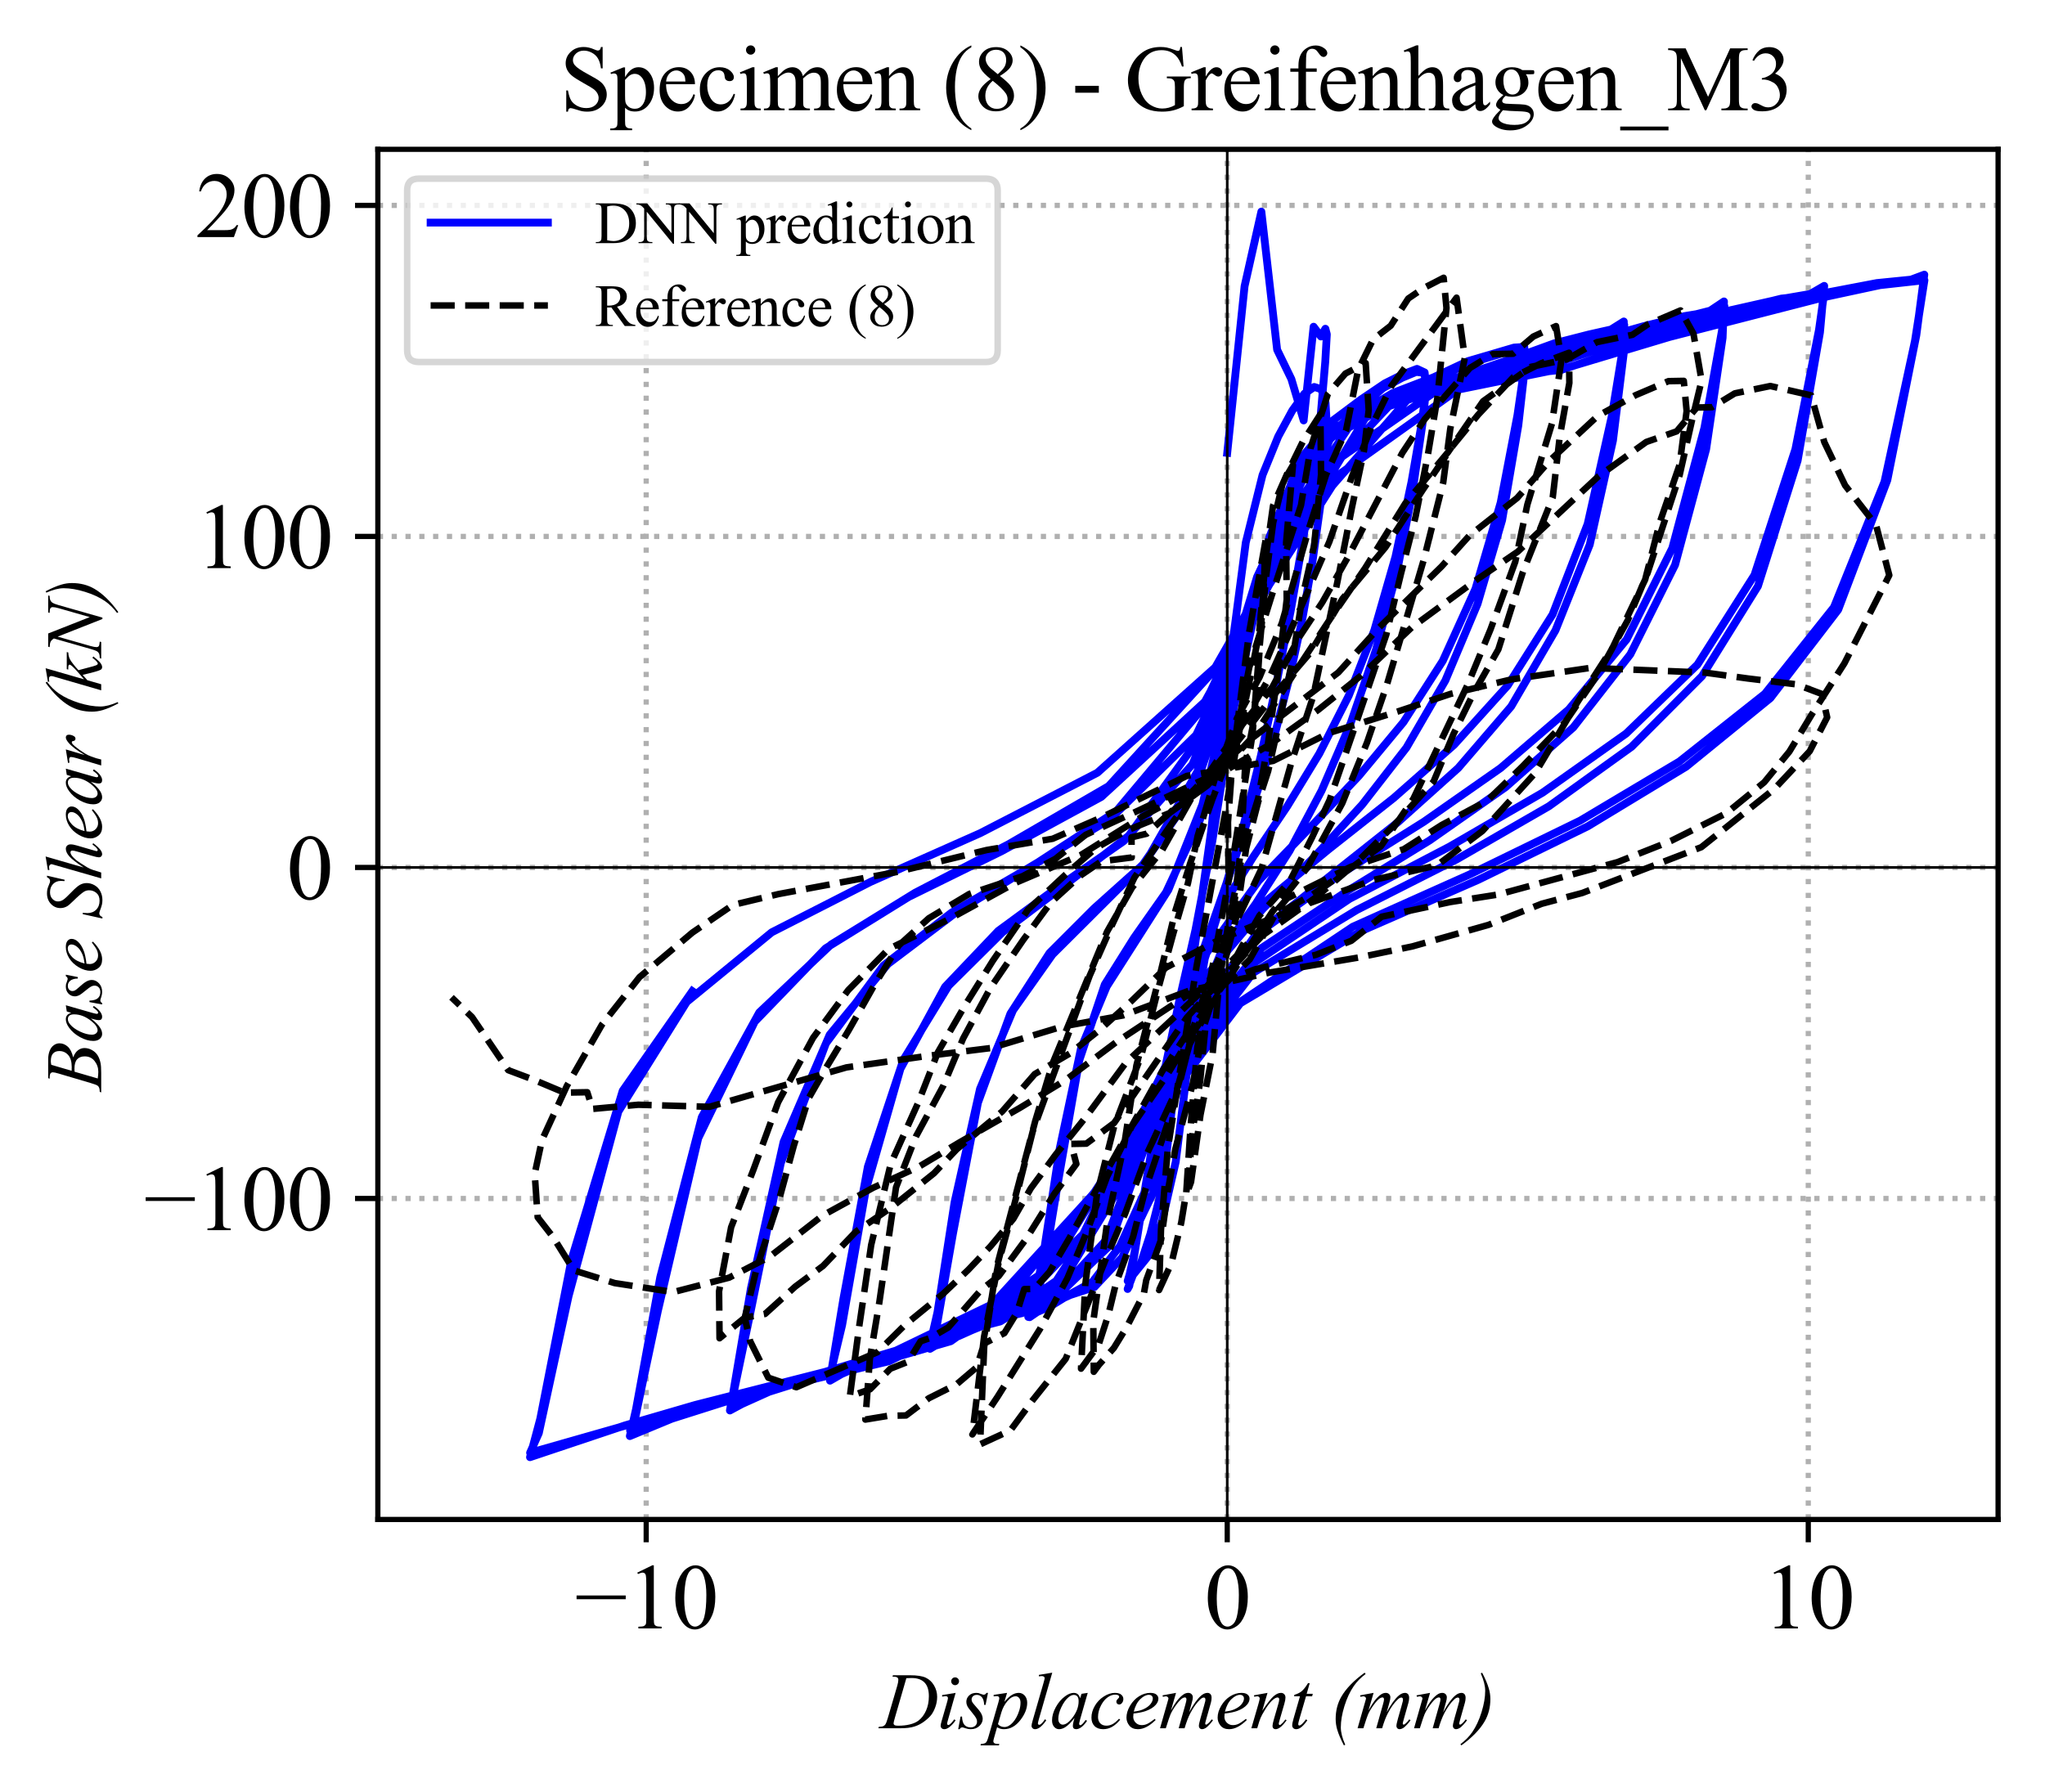 <?xml version="1.0" encoding="utf-8" standalone="no"?>
<!DOCTYPE svg PUBLIC "-//W3C//DTD SVG 1.1//EN"
  "http://www.w3.org/Graphics/SVG/1.1/DTD/svg11.dtd">
<svg xmlns:xlink="http://www.w3.org/1999/xlink" width="313.882pt" height="275.067pt" viewBox="0 0 313.882 275.067" xmlns="http://www.w3.org/2000/svg" version="1.1">
 <defs>
  <style type="text/css">*{stroke-linejoin: round; stroke-linecap: butt}</style>
 </defs>
 <g id="figure_1">
  <g id="patch_1">
   <path d="M 0 275.067 
L 313.882 275.067 
L 313.882 0 
L 0 0 
z
" style="fill: #ffffff"/>
  </g>
  <g id="axes_1">
   <g id="patch_2">
    <path d="M 57.994 233.251 
L 306.682 233.251 
L 306.682 22.921 
L 57.994 22.921 
z
" style="fill: #ffffff"/>
   </g>
   <g id="matplotlib.axis_1">
    <g id="xtick_1">
     <g id="line2d_1">
      <path d="M 99.184 233.251 
L 99.184 22.921 
" clip-path="url(#p24772cabdc)" style="fill: none; stroke-dasharray: 0.8,1.32; stroke-dashoffset: 0; stroke: #b0b0b0; stroke-width: 0.8"/>
     </g>
     <g id="line2d_2">
      <defs>
       <path id="m1f163652b5" d="M 0 0 
L 0 3.5 
" style="stroke: #000000; stroke-width: 0.8"/>
      </defs>
      <g>
       <use xlink:href="#m1f163652b5" x="99.184" y="233.251" style="stroke: #000000; stroke-width: 0.8"/>
      </g>
     </g>
     <g id="text_1">
      <!-- −10 -->
      <g transform="translate(88.237 249.972) scale(0.14 -0.14)">
       <defs>
        <path id="TimesNewRomanPSMT-2212" d="M 3484 2000 
L 116 2000 
L 116 2256 
L 3484 2256 
L 3484 2000 
z
" transform="scale(0.016)"/>
        <path id="TimesNewRomanPSMT-31" d="M 750 3822 
L 1781 4325 
L 1884 4325 
L 1884 747 
Q 1884 391 1914 303 
Q 1944 216 2037 169 
Q 2131 122 2419 116 
L 2419 0 
L 825 0 
L 825 116 
Q 1125 122 1212 167 
Q 1300 213 1334 289 
Q 1369 366 1369 747 
L 1369 3034 
Q 1369 3497 1338 3628 
Q 1316 3728 1258 3775 
Q 1200 3822 1119 3822 
Q 1003 3822 797 3725 
L 750 3822 
z
" transform="scale(0.016)"/>
        <path id="TimesNewRomanPSMT-30" d="M 231 2094 
Q 231 2819 450 3342 
Q 669 3866 1031 4122 
Q 1313 4325 1613 4325 
Q 2100 4325 2488 3828 
Q 2972 3213 2972 2159 
Q 2972 1422 2759 906 
Q 2547 391 2217 158 
Q 1888 -75 1581 -75 
Q 975 -75 572 641 
Q 231 1244 231 2094 
z
M 844 2016 
Q 844 1141 1059 588 
Q 1238 122 1591 122 
Q 1759 122 1940 273 
Q 2122 425 2216 781 
Q 2359 1319 2359 2297 
Q 2359 3022 2209 3506 
Q 2097 3866 1919 4016 
Q 1791 4119 1609 4119 
Q 1397 4119 1231 3928 
Q 1006 3669 925 3112 
Q 844 2556 844 2016 
z
" transform="scale(0.016)"/>
       </defs>
       <use xlink:href="#TimesNewRomanPSMT-2212"/>
       <use xlink:href="#TimesNewRomanPSMT-31" x="56.396"/>
       <use xlink:href="#TimesNewRomanPSMT-30" x="106.396"/>
      </g>
     </g>
    </g>
    <g id="xtick_2">
     <g id="line2d_3">
      <path d="M 188.365 233.251 
L 188.365 22.921 
" clip-path="url(#p24772cabdc)" style="fill: none; stroke-dasharray: 0.8,1.32; stroke-dashoffset: 0; stroke: #b0b0b0; stroke-width: 0.8"/>
     </g>
     <g id="line2d_4">
      <g>
       <use xlink:href="#m1f163652b5" x="188.365" y="233.251" style="stroke: #000000; stroke-width: 0.8"/>
      </g>
     </g>
     <g id="text_2">
      <!-- 0 -->
      <g transform="translate(184.865 249.972) scale(0.14 -0.14)">
       <use xlink:href="#TimesNewRomanPSMT-30"/>
      </g>
     </g>
    </g>
    <g id="xtick_3">
     <g id="line2d_5">
      <path d="M 277.547 233.251 
L 277.547 22.921 
" clip-path="url(#p24772cabdc)" style="fill: none; stroke-dasharray: 0.8,1.32; stroke-dashoffset: 0; stroke: #b0b0b0; stroke-width: 0.8"/>
     </g>
     <g id="line2d_6">
      <g>
       <use xlink:href="#m1f163652b5" x="277.547" y="233.251" style="stroke: #000000; stroke-width: 0.8"/>
      </g>
     </g>
     <g id="text_3">
      <!-- 10 -->
      <g transform="translate(270.547 249.972) scale(0.14 -0.14)">
       <use xlink:href="#TimesNewRomanPSMT-31"/>
       <use xlink:href="#TimesNewRomanPSMT-30" x="50"/>
      </g>
     </g>
    </g>
    <g id="text_4">
     <!-- Displacement (mm) -->
     <g transform="translate(135.184 265.3) scale(0.12 -0.12)">
      <defs>
       <path id="TimesNewRomanPS-ItalicMT-44" d="M 938 4122 
L 975 4238 
L 2328 4238 
Q 3188 4238 3602 4041 
Q 4016 3844 4262 3420 
Q 4509 2997 4509 2513 
Q 4509 2097 4367 1705 
Q 4225 1313 4045 1077 
Q 3866 841 3494 556 
Q 3122 272 2687 136 
Q 2253 0 1603 0 
L -191 0 
L -150 116 
Q 97 122 181 159 
Q 306 213 366 303 
Q 456 434 569 831 
L 1319 3394 
Q 1406 3697 1406 3869 
Q 1406 3991 1325 4056 
Q 1244 4122 1006 4122 
L 938 4122 
z
M 2047 4003 
L 1128 831 
Q 1025 475 1025 391 
Q 1025 341 1058 294 
Q 1091 247 1147 231 
Q 1228 203 1409 203 
Q 1900 203 2320 304 
Q 2741 406 3009 606 
Q 3391 897 3619 1406 
Q 3847 1916 3847 2566 
Q 3847 3300 3497 3658 
Q 3147 4016 2475 4016 
Q 2309 4016 2047 4003 
z
" transform="scale(0.016)"/>
       <path id="TimesNewRomanPS-ItalicMT-69" d="M 1431 4069 
Q 1563 4069 1653 3978 
Q 1744 3888 1744 3756 
Q 1744 3628 1651 3536 
Q 1559 3444 1431 3444 
Q 1303 3444 1211 3536 
Q 1119 3628 1119 3756 
Q 1119 3888 1209 3978 
Q 1300 4069 1431 4069 
z
M 1472 2828 
L 853 638 
Q 791 416 791 372 
Q 791 322 820 290 
Q 850 259 891 259 
Q 938 259 1003 309 
Q 1181 450 1363 709 
L 1472 638 
Q 1259 313 972 91 
Q 759 -75 566 -75 
Q 438 -75 356 1 
Q 275 78 275 194 
Q 275 309 353 578 
L 759 1978 
Q 859 2322 859 2409 
Q 859 2478 811 2522 
Q 763 2566 678 2566 
Q 609 2566 394 2531 
L 394 2653 
L 1472 2828 
z
" transform="scale(0.016)"/>
       <path id="TimesNewRomanPS-ItalicMT-73" d="M 2322 2828 
L 2131 1869 
L 2016 1869 
Q 2000 2288 1837 2478 
Q 1675 2669 1434 2669 
Q 1241 2669 1127 2562 
Q 1013 2456 1013 2306 
Q 1013 2203 1058 2109 
Q 1103 2016 1256 1847 
Q 1663 1403 1781 1178 
Q 1900 953 1900 753 
Q 1900 428 1629 176 
Q 1359 -75 947 -75 
Q 722 -75 428 31 
Q 325 69 269 69 
Q 128 69 56 -75 
L -59 -75 
L 131 938 
L 247 938 
Q 266 463 444 266 
Q 622 69 931 69 
Q 1169 69 1308 201 
Q 1447 334 1447 528 
Q 1447 653 1397 759 
Q 1309 947 1029 1278 
Q 750 1609 670 1775 
Q 591 1941 591 2106 
Q 591 2409 811 2618 
Q 1031 2828 1378 2828 
Q 1478 2828 1559 2813 
Q 1603 2803 1764 2742 
Q 1925 2681 1978 2681 
Q 2113 2681 2203 2828 
L 2322 2828 
z
" transform="scale(0.016)"/>
       <path id="TimesNewRomanPS-ItalicMT-70" d="M 1416 2828 
L 1200 2109 
Q 1541 2509 1808 2668 
Q 2075 2828 2353 2828 
Q 2631 2828 2828 2608 
Q 3025 2388 3025 2034 
Q 3025 1347 2465 636 
Q 1906 -75 1163 -75 
Q 1006 -75 886 -40 
Q 766 -6 616 81 
L 388 -725 
Q 319 -963 319 -1034 
Q 319 -1103 355 -1151 
Q 391 -1200 472 -1226 
Q 553 -1253 794 -1253 
L 766 -1369 
L -706 -1369 
L -675 -1253 
Q -384 -1241 -282 -1153 
Q -181 -1066 -69 -669 
L 722 2069 
Q 794 2328 794 2391 
Q 794 2475 745 2522 
Q 697 2569 597 2569 
Q 506 2569 344 2547 
L 344 2669 
L 1416 2828 
z
M 688 328 
Q 881 97 1209 97 
Q 1372 97 1540 187 
Q 1709 278 1870 456 
Q 2031 634 2159 867 
Q 2288 1100 2389 1415 
Q 2491 1731 2491 2041 
Q 2491 2291 2377 2423 
Q 2263 2556 2109 2556 
Q 1772 2556 1442 2168 
Q 1113 1781 959 1263 
L 688 328 
z
" transform="scale(0.016)"/>
       <path id="TimesNewRomanPS-ItalicMT-6c" d="M 1903 4444 
L 834 725 
Q 756 447 756 384 
Q 756 338 786 306 
Q 816 275 859 275 
Q 919 275 988 328 
Q 1150 456 1328 725 
L 1422 628 
Q 1125 209 875 44 
Q 691 -75 525 -75 
Q 406 -75 326 6 
Q 247 88 247 194 
Q 247 306 347 656 
L 1194 3588 
Q 1297 3947 1297 4000 
Q 1297 4075 1237 4123 
Q 1178 4172 1053 4172 
Q 981 4172 834 4150 
L 834 4266 
L 1903 4444 
z
" transform="scale(0.016)"/>
       <path id="TimesNewRomanPS-ItalicMT-61" d="M 3003 2828 
L 2394 709 
L 2325 425 
Q 2316 384 2316 356 
Q 2316 306 2347 269 
Q 2372 241 2409 241 
Q 2450 241 2516 291 
Q 2638 381 2841 666 
L 2947 591 
Q 2731 266 2503 95 
Q 2275 -75 2081 -75 
Q 1947 -75 1880 -8 
Q 1813 59 1813 188 
Q 1813 341 1881 591 
L 1947 825 
Q 1538 291 1194 78 
Q 947 -75 709 -75 
Q 481 -75 315 114 
Q 150 303 150 634 
Q 150 1131 448 1682 
Q 747 2234 1206 2566 
Q 1566 2828 1884 2828 
Q 2075 2828 2201 2728 
Q 2328 2628 2394 2397 
L 2506 2753 
L 3003 2828 
z
M 1891 2666 
Q 1691 2666 1466 2478 
Q 1147 2213 898 1691 
Q 650 1169 650 747 
Q 650 534 756 411 
Q 863 288 1000 288 
Q 1341 288 1741 791 
Q 2275 1459 2275 2163 
Q 2275 2428 2172 2547 
Q 2069 2666 1891 2666 
z
" transform="scale(0.016)"/>
       <path id="TimesNewRomanPS-ItalicMT-63" d="M 2472 681 
Q 2147 291 1815 108 
Q 1484 -75 1116 -75 
Q 672 -75 423 175 
Q 175 425 175 847 
Q 175 1325 442 1787 
Q 709 2250 1161 2539 
Q 1613 2828 2047 2828 
Q 2388 2828 2556 2686 
Q 2725 2544 2725 2338 
Q 2725 2144 2606 2006 
Q 2519 1900 2391 1900 
Q 2294 1900 2230 1962 
Q 2166 2025 2166 2119 
Q 2166 2178 2189 2228 
Q 2213 2278 2286 2348 
Q 2359 2419 2375 2450 
Q 2391 2481 2391 2516 
Q 2391 2581 2331 2625 
Q 2241 2688 2075 2688 
Q 1769 2688 1469 2472 
Q 1169 2256 956 1859 
Q 700 1378 700 897 
Q 700 578 881 392 
Q 1063 206 1375 206 
Q 1616 206 1852 326 
Q 2088 447 2381 763 
L 2472 681 
z
" transform="scale(0.016)"/>
       <path id="TimesNewRomanPS-ItalicMT-65" d="M 763 1178 
Q 741 1022 741 919 
Q 741 641 937 445 
Q 1134 250 1416 250 
Q 1641 250 1848 342 
Q 2056 434 2466 750 
L 2531 659 
Q 1791 -75 1119 -75 
Q 663 -75 431 212 
Q 200 500 200 847 
Q 200 1313 487 1800 
Q 775 2288 1209 2558 
Q 1644 2828 2103 2828 
Q 2434 2828 2593 2693 
Q 2753 2559 2753 2375 
Q 2753 2116 2547 1878 
Q 2275 1569 1747 1378 
Q 1397 1250 763 1178 
z
M 784 1331 
Q 1247 1384 1538 1513 
Q 1922 1684 2114 1923 
Q 2306 2163 2306 2378 
Q 2306 2509 2223 2590 
Q 2141 2672 1988 2672 
Q 1669 2672 1311 2333 
Q 953 1994 784 1331 
z
" transform="scale(0.016)"/>
       <path id="TimesNewRomanPS-ItalicMT-6d" d="M 1388 2828 
L 981 1419 
Q 1253 1916 1444 2166 
Q 1741 2553 2022 2728 
Q 2188 2828 2369 2828 
Q 2525 2828 2628 2728 
Q 2731 2628 2731 2472 
Q 2731 2319 2659 2072 
L 2438 1278 
Q 2947 2231 3403 2616 
Q 3656 2828 3903 2828 
Q 4047 2828 4139 2729 
Q 4231 2631 4231 2425 
Q 4231 2244 4175 2041 
L 3831 825 
Q 3719 428 3719 384 
Q 3719 341 3747 309 
Q 3766 288 3797 288 
Q 3828 288 3906 347 
Q 4084 484 4241 709 
L 4344 644 
Q 4266 519 4067 300 
Q 3869 81 3728 3 
Q 3588 -75 3469 -75 
Q 3359 -75 3286 0 
Q 3213 75 3213 184 
Q 3213 334 3341 788 
L 3625 1791 
Q 3722 2138 3728 2175 
Q 3738 2234 3738 2291 
Q 3738 2369 3703 2413 
Q 3666 2456 3619 2456 
Q 3488 2456 3341 2322 
Q 2909 1925 2534 1209 
Q 2288 738 2072 0 
L 1600 0 
L 2134 1891 
Q 2222 2197 2222 2300 
Q 2222 2384 2187 2425 
Q 2153 2466 2103 2466 
Q 2000 2466 1884 2391 
Q 1697 2269 1401 1869 
Q 1106 1469 944 1103 
Q 866 931 572 0 
L 109 0 
L 688 2025 
L 763 2288 
Q 784 2347 784 2375 
Q 784 2444 721 2498 
Q 659 2553 563 2553 
Q 522 2553 338 2516 
L 309 2631 
L 1388 2828 
z
" transform="scale(0.016)"/>
       <path id="TimesNewRomanPS-ItalicMT-6e" d="M 1413 2828 
L 997 1406 
Q 1581 2278 1892 2553 
Q 2203 2828 2491 2828 
Q 2647 2828 2748 2725 
Q 2850 2622 2850 2456 
Q 2850 2269 2759 1956 
L 2378 641 
Q 2313 413 2313 363 
Q 2313 319 2338 289 
Q 2363 259 2391 259 
Q 2428 259 2481 300 
Q 2647 431 2844 700 
L 2941 641 
Q 2650 225 2391 47 
Q 2209 -75 2066 -75 
Q 1950 -75 1881 -4 
Q 1813 66 1813 184 
Q 1813 334 1919 700 
L 2281 1956 
Q 2350 2191 2350 2322 
Q 2350 2384 2309 2423 
Q 2269 2463 2209 2463 
Q 2122 2463 2000 2388 
Q 1769 2247 1519 1923 
Q 1269 1600 991 1097 
Q 844 831 747 516 
L 591 0 
L 122 0 
L 691 1956 
Q 791 2309 791 2381 
Q 791 2450 736 2501 
Q 681 2553 600 2553 
Q 563 2553 469 2541 
L 350 2522 
L 331 2634 
L 1413 2828 
z
" transform="scale(0.016)"/>
       <path id="TimesNewRomanPS-ItalicMT-74" d="M 1663 3603 
L 1419 2753 
L 1909 2753 
L 1856 2556 
L 1369 2556 
L 831 713 
Q 744 416 744 328 
Q 744 275 769 247 
Q 794 219 828 219 
Q 906 219 1034 328 
Q 1109 391 1369 713 
L 1472 634 
Q 1184 216 928 44 
Q 753 -75 575 -75 
Q 438 -75 350 11 
Q 263 97 263 231 
Q 263 400 363 747 
L 884 2556 
L 413 2556 
L 444 2678 
Q 788 2772 1016 2958 
Q 1244 3144 1525 3603 
L 1663 3603 
z
" transform="scale(0.016)"/>
       <path id="TimesNewRomanPS-ItalicMT-20" transform="scale(0.016)"/>
       <path id="TimesNewRomanPS-ItalicMT-28" d="M 1203 -1319 
L 1097 -1369 
Q 725 -659 563 -116 
Q 438 309 438 741 
Q 438 1747 903 2544 
Q 1475 3519 2756 4444 
L 2831 4334 
Q 2253 3906 1888 3375 
Q 1431 2713 1140 1775 
Q 850 838 850 69 
Q 850 -519 1203 -1319 
z
" transform="scale(0.016)"/>
       <path id="TimesNewRomanPS-ItalicMT-29" d="M 931 4384 
L 1038 4444 
Q 1409 3738 1569 3194 
Q 1697 2769 1697 2338 
Q 1697 1328 1231 534 
Q 656 -444 -622 -1369 
L -697 -1272 
Q -119 -841 247 -313 
Q 703 350 993 1289 
Q 1284 2228 1284 2997 
Q 1284 3584 931 4384 
z
" transform="scale(0.016)"/>
      </defs>
      <use xlink:href="#TimesNewRomanPS-ItalicMT-44"/>
      <use xlink:href="#TimesNewRomanPS-ItalicMT-69" x="72.217"/>
      <use xlink:href="#TimesNewRomanPS-ItalicMT-73" x="100"/>
      <use xlink:href="#TimesNewRomanPS-ItalicMT-70" x="138.916"/>
      <use xlink:href="#TimesNewRomanPS-ItalicMT-6c" x="188.916"/>
      <use xlink:href="#TimesNewRomanPS-ItalicMT-61" x="216.699"/>
      <use xlink:href="#TimesNewRomanPS-ItalicMT-63" x="266.699"/>
      <use xlink:href="#TimesNewRomanPS-ItalicMT-65" x="311.084"/>
      <use xlink:href="#TimesNewRomanPS-ItalicMT-6d" x="355.469"/>
      <use xlink:href="#TimesNewRomanPS-ItalicMT-65" x="427.686"/>
      <use xlink:href="#TimesNewRomanPS-ItalicMT-6e" x="472.07"/>
      <use xlink:href="#TimesNewRomanPS-ItalicMT-74" x="522.07"/>
      <use xlink:href="#TimesNewRomanPS-ItalicMT-20" x="549.854"/>
      <use xlink:href="#TimesNewRomanPS-ItalicMT-28" x="574.854"/>
      <use xlink:href="#TimesNewRomanPS-ItalicMT-6d" x="608.154"/>
      <use xlink:href="#TimesNewRomanPS-ItalicMT-6d" x="680.371"/>
      <use xlink:href="#TimesNewRomanPS-ItalicMT-29" x="752.588"/>
     </g>
    </g>
   </g>
   <g id="matplotlib.axis_2">
    <g id="ytick_1">
     <g id="line2d_7">
      <path d="M 57.994 183.977 
L 306.682 183.977 
" clip-path="url(#p24772cabdc)" style="fill: none; stroke-dasharray: 0.8,1.32; stroke-dashoffset: 0; stroke: #b0b0b0; stroke-width: 0.8"/>
     </g>
     <g id="line2d_8">
      <defs>
       <path id="mfe972f1657" d="M 0 0 
L -3.5 0 
" style="stroke: #000000; stroke-width: 0.8"/>
      </defs>
      <g>
       <use xlink:href="#mfe972f1657" x="57.994" y="183.977" style="stroke: #000000; stroke-width: 0.8"/>
      </g>
     </g>
     <g id="text_5">
      <!-- −100 -->
      <g transform="translate(22.099 188.837) scale(0.14 -0.14)">
       <use xlink:href="#TimesNewRomanPSMT-2212"/>
       <use xlink:href="#TimesNewRomanPSMT-31" x="56.396"/>
       <use xlink:href="#TimesNewRomanPSMT-30" x="106.396"/>
       <use xlink:href="#TimesNewRomanPSMT-30" x="156.396"/>
      </g>
     </g>
    </g>
    <g id="ytick_2">
     <g id="line2d_9">
      <path d="M 57.994 133.161 
L 306.682 133.161 
" clip-path="url(#p24772cabdc)" style="fill: none; stroke-dasharray: 0.8,1.32; stroke-dashoffset: 0; stroke: #b0b0b0; stroke-width: 0.8"/>
     </g>
     <g id="line2d_10">
      <g>
       <use xlink:href="#mfe972f1657" x="57.994" y="133.161" style="stroke: #000000; stroke-width: 0.8"/>
      </g>
     </g>
     <g id="text_6">
      <!-- 0 -->
      <g transform="translate(43.994 138.021) scale(0.14 -0.14)">
       <use xlink:href="#TimesNewRomanPSMT-30"/>
      </g>
     </g>
    </g>
    <g id="ytick_3">
     <g id="line2d_11">
      <path d="M 57.994 82.345 
L 306.682 82.345 
" clip-path="url(#p24772cabdc)" style="fill: none; stroke-dasharray: 0.8,1.32; stroke-dashoffset: 0; stroke: #b0b0b0; stroke-width: 0.8"/>
     </g>
     <g id="line2d_12">
      <g>
       <use xlink:href="#mfe972f1657" x="57.994" y="82.345" style="stroke: #000000; stroke-width: 0.8"/>
      </g>
     </g>
     <g id="text_7">
      <!-- 100 -->
      <g transform="translate(29.994 87.206) scale(0.14 -0.14)">
       <use xlink:href="#TimesNewRomanPSMT-31"/>
       <use xlink:href="#TimesNewRomanPSMT-30" x="50"/>
       <use xlink:href="#TimesNewRomanPSMT-30" x="100"/>
      </g>
     </g>
    </g>
    <g id="ytick_4">
     <g id="line2d_13">
      <path d="M 57.994 31.529 
L 306.682 31.529 
" clip-path="url(#p24772cabdc)" style="fill: none; stroke-dasharray: 0.8,1.32; stroke-dashoffset: 0; stroke: #b0b0b0; stroke-width: 0.8"/>
     </g>
     <g id="line2d_14">
      <g>
       <use xlink:href="#mfe972f1657" x="57.994" y="31.529" style="stroke: #000000; stroke-width: 0.8"/>
      </g>
     </g>
     <g id="text_8">
      <!-- 200 -->
      <g transform="translate(29.994 36.39) scale(0.14 -0.14)">
       <defs>
        <path id="TimesNewRomanPSMT-32" d="M 2934 816 
L 2638 0 
L 138 0 
L 138 116 
Q 1241 1122 1691 1759 
Q 2141 2397 2141 2925 
Q 2141 3328 1894 3587 
Q 1647 3847 1303 3847 
Q 991 3847 742 3664 
Q 494 3481 375 3128 
L 259 3128 
Q 338 3706 661 4015 
Q 984 4325 1469 4325 
Q 1984 4325 2329 3994 
Q 2675 3663 2675 3213 
Q 2675 2891 2525 2569 
Q 2294 2063 1775 1497 
Q 997 647 803 472 
L 1909 472 
Q 2247 472 2383 497 
Q 2519 522 2628 598 
Q 2738 675 2819 816 
L 2934 816 
z
" transform="scale(0.016)"/>
       </defs>
       <use xlink:href="#TimesNewRomanPSMT-32"/>
       <use xlink:href="#TimesNewRomanPSMT-30" x="50"/>
       <use xlink:href="#TimesNewRomanPSMT-30" x="100"/>
      </g>
     </g>
    </g>
    <g id="text_9">
     <!-- Base Shear (kN) -->
     <g transform="translate(15.533 167.41) rotate(-90) scale(0.12 -0.12)">
      <defs>
       <path id="TimesNewRomanPS-ItalicMT-42" d="M 947 4122 
L 991 4238 
L 2503 4238 
Q 2884 4238 3182 4119 
Q 3481 4000 3629 3787 
Q 3778 3575 3778 3338 
Q 3778 2972 3514 2676 
Q 3250 2381 2653 2241 
Q 3038 2097 3219 1859 
Q 3400 1622 3400 1338 
Q 3400 1022 3237 734 
Q 3075 447 2820 287 
Q 2566 128 2206 53 
Q 1950 0 1406 0 
L -147 0 
L -106 116 
Q 138 122 225 163 
Q 350 216 403 303 
Q 478 422 603 847 
L 1363 3413 
Q 1459 3738 1459 3869 
Q 1459 3984 1373 4051 
Q 1288 4119 1047 4119 
Q 994 4119 947 4122 
z
M 1581 2363 
Q 1784 2356 1875 2356 
Q 2525 2356 2842 2639 
Q 3159 2922 3159 3347 
Q 3159 3669 2965 3848 
Q 2772 4028 2347 4028 
Q 2234 4028 2059 3991 
L 1581 2363 
z
M 966 275 
Q 1303 231 1494 231 
Q 1981 231 2357 525 
Q 2734 819 2734 1322 
Q 2734 1706 2501 1922 
Q 2269 2138 1750 2138 
Q 1650 2138 1506 2128 
L 966 275 
z
" transform="scale(0.016)"/>
       <path id="TimesNewRomanPS-ItalicMT-53" d="M 44 -97 
L 394 1475 
L 500 1475 
Q 478 1247 478 1097 
Q 478 669 751 400 
Q 1025 131 1466 131 
Q 1875 131 2087 382 
Q 2300 634 2300 963 
Q 2300 1175 2203 1350 
Q 2056 1609 1419 2263 
Q 1109 2575 1022 2728 
Q 878 2981 878 3259 
Q 878 3703 1209 4018 
Q 1541 4334 2059 4334 
Q 2234 4334 2391 4300 
Q 2488 4281 2744 4175 
Q 2925 4103 2944 4097 
Q 2988 4088 3041 4088 
Q 3131 4088 3197 4134 
Q 3263 4181 3350 4334 
L 3469 4334 
L 3144 2928 
L 3038 2928 
Q 3050 3116 3050 3231 
Q 3050 3609 2800 3850 
Q 2550 4091 2141 4091 
Q 1816 4091 1612 3900 
Q 1409 3709 1409 3459 
Q 1409 3241 1539 3042 
Q 1669 2844 2136 2395 
Q 2603 1947 2740 1695 
Q 2878 1444 2878 1159 
Q 2878 838 2708 536 
Q 2538 234 2219 68 
Q 1900 -97 1522 -97 
Q 1334 -97 1171 -62 
Q 1009 -28 653 106 
Q 531 153 450 153 
Q 266 153 163 -97 
L 44 -97 
z
" transform="scale(0.016)"/>
       <path id="TimesNewRomanPS-ItalicMT-68" d="M 1878 4444 
L 1000 1409 
Q 1569 2266 1887 2547 
Q 2206 2828 2497 2828 
Q 2647 2828 2747 2725 
Q 2847 2622 2847 2450 
Q 2847 2244 2759 1950 
L 2378 641 
Q 2306 403 2306 378 
Q 2306 334 2332 306 
Q 2359 278 2394 278 
Q 2434 278 2488 319 
Q 2666 456 2841 700 
L 2938 641 
Q 2831 475 2642 276 
Q 2453 78 2317 1 
Q 2181 -75 2075 -75 
Q 1959 -75 1886 -1 
Q 1813 72 1813 188 
Q 1813 325 1922 700 
L 2281 1950 
Q 2350 2184 2350 2319 
Q 2350 2381 2311 2418 
Q 2272 2456 2209 2456 
Q 2119 2456 2003 2388 
Q 1791 2256 1513 1900 
Q 1438 1803 1013 1119 
Q 881 900 797 641 
L 597 0 
L 128 0 
L 1156 3575 
L 1266 3963 
Q 1266 4044 1198 4106 
Q 1131 4169 1034 4169 
Q 978 4169 863 4150 
L 797 4141 
L 797 4263 
L 1878 4444 
z
" transform="scale(0.016)"/>
       <path id="TimesNewRomanPS-ItalicMT-72" d="M 334 2653 
L 1413 2828 
L 963 1309 
Q 1509 2244 1956 2616 
Q 2209 2828 2369 2828 
Q 2472 2828 2531 2767 
Q 2591 2706 2591 2591 
Q 2591 2384 2484 2197 
Q 2409 2056 2269 2056 
Q 2197 2056 2145 2103 
Q 2094 2150 2081 2247 
Q 2075 2306 2053 2325 
Q 2028 2350 1994 2350 
Q 1941 2350 1894 2325 
Q 1813 2281 1647 2081 
Q 1388 1775 1084 1288 
Q 953 1081 859 822 
Q 728 466 709 394 
L 609 0 
L 131 0 
L 709 1941 
Q 809 2278 809 2422 
Q 809 2478 763 2516 
Q 700 2566 597 2566 
Q 531 2566 356 2538 
L 334 2653 
z
" transform="scale(0.016)"/>
       <path id="TimesNewRomanPS-ItalicMT-6b" d="M 1831 4444 
L 944 1372 
L 1300 1675 
Q 1884 2169 2059 2406 
Q 2116 2484 2116 2525 
Q 2116 2553 2097 2578 
Q 2078 2603 2023 2618 
Q 1969 2634 1831 2634 
L 1722 2634 
L 1756 2753 
L 3122 2753 
L 3091 2634 
Q 2856 2622 2686 2561 
Q 2516 2500 2356 2381 
Q 2041 2147 1941 2056 
L 1672 1819 
Q 1741 1594 1841 1191 
Q 2009 522 2069 397 
Q 2128 272 2191 272 
Q 2244 272 2316 325 
Q 2478 444 2663 703 
L 2772 625 
Q 2431 197 2250 61 
Q 2069 -75 1919 -75 
Q 1788 -75 1716 28 
Q 1591 213 1300 1481 
L 872 1109 
L 550 0 
L 63 0 
L 1100 3566 
L 1188 3869 
Q 1203 3947 1203 4006 
Q 1203 4081 1145 4131 
Q 1088 4181 978 4181 
Q 906 4181 750 4150 
L 750 4259 
L 1831 4444 
z
" transform="scale(0.016)"/>
       <path id="TimesNewRomanPS-ItalicMT-4e" d="M 1834 4238 
L 3144 916 
L 3853 3397 
Q 3941 3703 3941 3872 
Q 3941 3988 3859 4053 
Q 3778 4119 3556 4119 
Q 3519 4119 3478 4122 
L 3513 4238 
L 4875 4238 
L 4838 4122 
Q 4625 4125 4522 4078 
Q 4375 4013 4303 3909 
Q 4203 3763 4100 3397 
L 3103 -97 
L 2991 -97 
L 1581 3478 
L 828 838 
Q 744 538 744 378 
Q 744 259 820 198 
Q 897 138 1184 116 
L 1153 0 
L -178 0 
L -134 116 
Q 116 122 200 159 
Q 328 216 391 306 
Q 481 444 594 838 
L 1434 3784 
Q 1313 3972 1173 4042 
Q 1034 4113 741 4122 
L 775 4238 
L 1834 4238 
z
" transform="scale(0.016)"/>
      </defs>
      <use xlink:href="#TimesNewRomanPS-ItalicMT-42"/>
      <use xlink:href="#TimesNewRomanPS-ItalicMT-61" x="61.084"/>
      <use xlink:href="#TimesNewRomanPS-ItalicMT-73" x="111.084"/>
      <use xlink:href="#TimesNewRomanPS-ItalicMT-65" x="150"/>
      <use xlink:href="#TimesNewRomanPS-ItalicMT-20" x="194.385"/>
      <use xlink:href="#TimesNewRomanPS-ItalicMT-53" x="219.385"/>
      <use xlink:href="#TimesNewRomanPS-ItalicMT-68" x="269.385"/>
      <use xlink:href="#TimesNewRomanPS-ItalicMT-65" x="319.385"/>
      <use xlink:href="#TimesNewRomanPS-ItalicMT-61" x="363.77"/>
      <use xlink:href="#TimesNewRomanPS-ItalicMT-72" x="413.77"/>
      <use xlink:href="#TimesNewRomanPS-ItalicMT-20" x="452.686"/>
      <use xlink:href="#TimesNewRomanPS-ItalicMT-28" x="477.686"/>
      <use xlink:href="#TimesNewRomanPS-ItalicMT-6b" x="510.986"/>
      <use xlink:href="#TimesNewRomanPS-ItalicMT-4e" x="555.371"/>
      <use xlink:href="#TimesNewRomanPS-ItalicMT-29" x="622.07"/>
     </g>
    </g>
   </g>
   <g id="line2d_15">
    <path d="M 188.365 69.515 
L 191.025 43.943 
L 193.604 32.482 
L 196.023 53.685 
L 198.209 58.189 
L 200.094 64.54 
L 201.621 50.154 
L 202.744 51.652 
L 203.429 50.465 
L 203.654 51.318 
L 203.412 55.525 
L 202.712 63.717 
L 201.573 72.673 
L 200.032 82.7 
L 198.136 93.597 
L 195.941 104.858 
L 193.515 116.066 
L 190.931 126.449 
L 188.27 135.511 
L 183.037 150.562 
L 180.625 164.011 
L 178.449 182.031 
L 176.576 189.388 
L 175.062 194.055 
L 173.954 195.575 
L 173.078 197.871 
L 173.336 197.408 
L 175.206 185.861 
L 176.76 176.871 
L 178.669 167.444 
L 180.873 157.64 
L 183.306 145.862 
L 185.894 127.598 
L 188.556 103.493 
L 191.213 83.276 
L 193.783 72.922 
L 196.188 67.013 
L 198.354 63.017 
L 200.216 60.423 
L 201.715 59.401 
L 202.808 59.737 
L 203.46 61.83 
L 203.652 65.398 
L 203.377 70.673 
L 202.644 77.678 
L 201.476 86.043 
L 199.908 94.945 
L 197.988 103.776 
L 195.774 112.312 
L 193.334 120.428 
L 185.424 144.259 
L 182.858 159.102 
L 180.461 178.358 
L 178.305 187.699 
L 176.455 192.557 
L 173.892 195.736 
L 173.081 196.632 
L 173.372 195.668 
L 174.121 192.317 
L 178.817 164.012 
L 181.041 153.438 
L 183.487 142.758 
L 186.082 129.107 
L 189.129 109.881 
L 194.436 85.653 
L 199.557 72.198 
L 204.338 66.535 
L 208.63 62.678 
L 212.305 59.561 
L 215.249 57.973 
L 217.374 57.09 
L 218.613 57.245 
L 218.93 59.378 
L 218.314 65.196 
L 216.785 75.643 
L 214.389 87.922 
L 211.199 99.73 
L 207.312 111.011 
L 202.847 121.372 
L 197.941 130.604 
L 192.743 138.731 
L 187.411 146.191 
L 182.108 159.094 
L 176.996 183.105 
L 172.231 193.029 
L 167.958 197.589 
L 164.308 198.779 
L 161.391 200.091 
L 159.297 200.638 
L 157.807 201.34 
L 158.456 200.706 
L 160.017 195.93 
L 162.443 181.19 
L 165.66 162.76 
L 169.569 151.127 
L 174.052 143.975 
L 178.971 136.98 
L 184.177 125.872 
L 189.511 106.336 
L 194.81 82.499 
L 199.912 70.06 
L 204.662 64.487 
L 208.915 61.31 
L 212.541 58.859 
L 215.429 57.412 
L 217.492 56.625 
L 218.667 57.173 
L 218.917 59.415 
L 218.235 64.848 
L 216.642 74.009 
L 214.186 85.465 
L 210.943 96.743 
L 207.011 106.809 
L 202.51 115.672 
L 197.578 123.772 
L 192.364 131.527 
L 187.029 140.077 
L 181.735 156.833 
L 176.642 180.894 
L 171.908 191.263 
L 167.675 196.791 
L 164.074 198.761 
L 161.213 200.529 
L 159.181 201.42 
L 158.039 202.202 
L 157.823 202.163 
L 158.538 200.576 
L 160.162 192.502 
L 162.648 176.335 
L 165.917 160.941 
L 169.872 151.429 
L 179.336 136.594 
L 184.556 123.503 
L 190.656 98.174 
L 198.591 72.856 
L 206.214 65.433 
L 213.293 61.568 
L 219.611 58.613 
L 224.976 55.959 
L 233.89 53.214 
L 234.165 55.471 
L 233.043 65.315 
L 230.558 79.856 
L 226.786 92.704 
L 221.842 104.469 
L 215.877 114.764 
L 209.073 123.522 
L 201.636 131.632 
L 193.795 139.563 
L 185.789 149.042 
L 177.861 170.191 
L 170.253 191.282 
L 163.198 198.067 
L 156.911 201.57 
L 151.583 202.782 
L 147.377 204.528 
L 144.422 205.214 
L 142.582 206.209 
L 143.753 203.734 
L 146.286 189.275 
L 150.102 169.287 
L 155.085 155.606 
L 161.084 146.297 
L 167.914 139.459 
L 175.369 132.776 
L 183.22 121.562 
L 191.228 98.038 
L 199.149 72.674 
L 206.741 64.567 
L 213.772 60.33 
L 220.028 57.925 
L 225.319 55.435 
L 232.39 53.355 
L 233.956 53.255 
L 234.131 55.315 
L 232.91 63.723 
L 230.331 77.163 
L 226.471 90.374 
L 221.448 101.448 
L 215.417 110.855 
L 208.56 119.124 
L 201.087 127.036 
L 193.226 135.164 
L 185.217 146.258 
L 177.304 170.331 
L 169.728 190.416 
L 162.721 197.989 
L 156.496 201.566 
L 151.243 203.27 
L 147.123 205.11 
L 144.261 206.147 
L 142.744 207.06 
L 142.619 206.987 
L 143.89 201.438 
L 146.517 184.525 
L 150.421 167.146 
L 155.482 155.102 
L 161.546 146.526 
L 175.919 132.2 
L 183.79 118.428 
L 192.945 88.556 
L 203.485 66.181 
L 213.564 61.949 
L 222.874 59.042 
L 231.132 55.548 
L 238.085 53.176 
L 247.275 50.577 
L 249.232 49.348 
L 249.332 53.369 
L 247.572 67.626 
L 244.006 83.612 
L 238.743 96.769 
L 231.943 108.45 
L 223.814 117.904 
L 214.603 126.178 
L 194.086 142.438 
L 183.406 154.965 
L 172.876 180.601 
L 162.82 197.133 
L 153.542 202.849 
L 145.327 204.99 
L 133.046 208.673 
L 129.355 210.001 
L 127.43 211.037 
L 129.255 203.418 
L 132.884 182.698 
L 138.205 164.072 
L 145.057 151.484 
L 153.229 142.893 
L 162.473 136.104 
L 172.507 129.096 
L 183.025 117.335 
L 193.706 91.379 
L 204.224 67.242 
L 214.258 61.471 
L 223.502 57.996 
L 231.674 55.206 
L 238.526 52.715 
L 243.847 51.35 
L 247.475 50.536 
L 249.301 49.855 
L 249.268 52.382 
L 247.376 63.941 
L 243.685 80.43 
L 238.306 94.316 
L 231.404 105.248 
L 223.189 114.332 
L 213.911 122.503 
L 203.855 130.445 
L 193.325 139.16 
L 182.645 153.921 
L 172.139 181.233 
L 162.128 196.617 
L 152.917 202.944 
L 144.788 205.196 
L 132.725 209.353 
L 129.159 210.932 
L 127.399 211.948 
L 127.499 211.114 
L 129.456 199.342 
L 133.21 179.082 
L 138.646 162.703 
L 145.599 151.319 
L 153.857 143.122 
L 163.167 136.08 
L 173.246 128.292 
L 183.786 113.739 
L 195.992 82.06 
L 209.109 62.465 
L 221.593 60.058 
L 233.064 56.767 
L 243.172 52.896 
L 251.607 50.445 
L 262.492 47.689 
L 264.609 46.272 
L 264.401 51.871 
L 261.873 68.965 
L 257.103 86.717 
L 250.236 100.446 
L 241.481 111.669 
L 231.106 120.826 
L 219.428 129.011 
L 206.802 136.773 
L 193.613 145.552 
L 180.264 161.949 
L 167.163 188.832 
L 154.708 201.922 
L 143.28 206.613 
L 133.228 208.574 
L 124.857 211.143 
L 118.424 212.955 
L 112.089 215.554 
L 112.381 214.886 
L 114.99 202.413 
L 119.839 178.564 
L 126.777 160.156 
L 135.594 148.228 
L 146.021 140.119 
L 157.74 133.319 
L 170.393 125.747 
L 183.594 112.825 
L 196.941 85.014 
L 210.026 63.394 
L 222.451 59.276 
L 233.835 55.862 
L 243.833 52.462 
L 252.138 50.107 
L 258.499 48.532 
L 262.719 47.84 
L 264.672 46.989 
L 264.297 50.779 
L 261.605 65.672 
L 256.68 84.13 
L 249.67 98.159 
L 240.79 108.907 
L 230.311 117.913 
L 218.553 126.141 
L 205.874 134.099 
L 192.66 143.577 
L 179.316 162.771 
L 166.247 189.456 
L 153.854 201.595 
L 142.513 206.66 
L 132.571 208.867 
L 124.331 211.678 
L 118.044 213.654 
L 113.902 215.518 
L 112.032 216.522 
L 112.491 214.061 
L 115.264 197.727 
L 120.267 175.296 
L 127.347 158.838 
L 136.289 147.976 
L 146.82 140.011 
L 158.617 132.832 
L 171.323 124.546 
L 184.548 108.779 
L 199.794 76.534 
L 215.455 59.937 
L 230.29 58.452 
L 255.71 50.289 
L 265.519 47.646 
L 272.974 45.964 
L 277.849 45.126 
L 279.994 43.884 
L 279.344 51.021 
L 275.918 70.702 
L 269.822 89.982 
L 261.241 103.792 
L 250.436 114.63 
L 237.739 123.767 
L 223.535 131.953 
L 208.258 139.688 
L 192.375 149.311 
L 176.369 170.124 
L 160.729 195.362 
L 145.932 205.889 
L 132.43 209.807 
L 120.634 212.276 
L 103.537 217.193 
L 96.712 219.595 
L 97.462 217.822 
L 100.985 201.193 
L 107.174 174.722 
L 115.84 156.844 
L 126.718 145.578 
L 139.476 137.683 
L 153.726 130.668 
L 169.032 122.334 
L 184.929 107.717 
L 200.93 78.656 
L 216.548 60.762 
L 231.306 57.622 
L 256.482 50.006 
L 273.41 45.838 
L 278.094 45.329 
L 280.04 44.647 
L 279.19 50.636 
L 275.57 68.963 
L 269.289 88.266 
L 260.539 102.025 
L 249.588 112.613 
L 236.769 121.682 
L 222.474 129.972 
L 207.138 137.979 
L 191.23 148.666 
L 175.234 172.026 
L 159.638 195.656 
L 144.92 205.508 
L 131.526 209.715 
L 119.866 212.469 
L 103.107 217.787 
L 96.673 220.45 
L 97.623 216.307 
L 101.341 196.055 
L 107.714 171.492 
L 116.547 155.412 
L 127.571 144.989 
L 140.449 137.053 
L 154.79 129.602 
L 170.154 120.685 
L 186.074 103.235 
L 204.347 71.254 
L 222.514 58.574 
L 239.64 56.785 
L 255.202 51.56 
L 279.796 45.028 
L 288.078 43.449 
L 293.318 42.924 
L 295.357 42.16 
L 294.132 51.472 
L 289.681 73.708 
L 282.139 93.602 
L 271.736 107.16 
L 258.791 117.703 
L 243.697 126.85 
L 226.915 135.052 
L 208.957 142.915 
L 190.371 154.014 
L 171.723 178.485 
L 153.584 200.45 
L 136.505 208.949 
L 121.009 212.632 
L 107.567 215.705 
L 96.59 218.668 
L 81.361 223.012 
L 82.703 219.995 
L 87.267 198.983 
L 94.916 170.631 
L 105.415 153.8 
L 118.445 143.121 
L 133.608 135.381 
L 150.441 127.903 
L 168.431 118.624 
L 187.029 101.989 
L 205.668 72.735 
L 223.779 59.816 
L 240.809 56.358 
L 256.24 51.731 
L 280.483 45.508 
L 288.555 43.773 
L 295.378 43.017 
L 293.92 52.352 
L 289.243 73.954 
L 281.488 93.21 
L 270.892 106.507 
L 257.779 116.891 
L 242.548 125.968 
L 225.665 134.195 
L 207.643 142.26 
L 189.034 154.691 
L 170.404 180.419 
L 152.322 200.198 
L 135.34 208.381 
L 106.697 215.676 
L 95.909 218.818 
L 81.349 223.691 
L 82.923 217.796 
L 87.714 193.365 
L 95.575 167.442 
L 106.266 152.148 
L 106.266 152.148 
" clip-path="url(#p24772cabdc)" style="fill: none; stroke: #0000ff; stroke-width: 1.2; stroke-linecap: square"/>
   </g>
   <g id="line2d_16">
    <path d="M 188.561 133.937 
L 188.481 126.208 
L 189.165 116.92 
L 191.694 97.291 
L 194.277 82.815 
L 193.962 90.036 
L 192.951 105.514 
L 192.234 111.711 
L 191.122 117.4 
L 190.475 130.295 
L 189.753 135.977 
L 188.635 141.151 
L 187.17 150.453 
L 186.117 161.81 
L 184.261 171.119 
L 182.807 181.452 
L 182.047 183.527 
L 182.721 173.208 
L 183.764 160.821 
L 189.315 131.347 
L 192.245 112.742 
L 193.282 99.839 
L 194.336 88.483 
L 195.421 80.218 
L 196.919 74.007 
L 198.453 71.402 
L 197.405 83.274 
L 197.496 92.033 
L 196.057 103.912 
L 194.603 114.245 
L 193.127 122.517 
L 190.86 129.773 
L 189.026 141.144 
L 185.62 151.512 
L 184.208 165.967 
L 183.112 173.201 
L 182.411 180.944 
L 181.309 187.664 
L 179.812 193.875 
L 177.903 198.032 
L 178.198 188.75 
L 179.24 176.363 
L 183.636 148.456 
L 188.074 124.67 
L 189.914 113.814 
L 193.256 97.263 
L 194.304 85.391 
L 195.395 77.642 
L 197.683 72.447 
L 199.977 67.767 
L 202.667 63.596 
L 202.763 72.87 
L 201.704 83.712 
L 199.838 91.991 
L 198.373 101.293 
L 196.512 110.088 
L 194.646 118.367 
L 193.132 123.032 
L 191.255 130.281 
L 189.801 140.614 
L 187.924 147.863 
L 184.898 157.194 
L 183.042 166.503 
L 180.411 176.342 
L 179.305 182.546 
L 178.214 190.296 
L 175.936 196.521 
L 175.567 198.589 
L 172.888 203.791 
L 170.968 206.918 
L 168.653 209.536 
L 167.883 210.581 
L 167.803 202.852 
L 169.985 187.353 
L 172.594 175.453 
L 174.423 163.567 
L 178.177 149.07 
L 180.423 139.753 
L 182.69 132.497 
L 186.101 122.644 
L 189.523 113.821 
L 191.748 102.444 
L 195.149 91.56 
L 199.688 77.564 
L 201.159 68.777 
L 203.806 60.483 
L 206.506 57.343 
L 209.612 55.741 
L 210.078 62.947 
L 209.361 69.144 
L 207.5 77.938 
L 205.276 89.316 
L 201.554 106.905 
L 198.148 117.273 
L 193.629 133.33 
L 185.989 149.444 
L 183.336 157.222 
L 180.337 169.129 
L 175.792 182.61 
L 173.915 189.858 
L 171.257 197.121 
L 170.134 201.779 
L 168.621 206.445 
L 165.926 210.101 
L 166.573 197.206 
L 168.381 183.259 
L 171.006 172.905 
L 175.188 162.007 
L 177.813 151.653 
L 180.07 143.367 
L 182.331 135.596 
L 183.818 128.354 
L 186.46 119.546 
L 189.876 110.208 
L 193.325 103.961 
L 196.753 95.654 
L 200.897 81.15 
L 203.543 72.856 
L 206.597 66.102 
L 208.452 56.792 
L 210.746 52.113 
L 213.457 50.002 
L 216.146 45.831 
L 218.472 44.243 
L 221.579 42.641 
L 222.017 47.271 
L 220.6 61.211 
L 219.13 69.998 
L 217.274 79.308 
L 215.023 88.109 
L 212.777 97.426 
L 207.473 112.982 
L 204.061 122.835 
L 201.388 128.552 
L 197.944 135.314 
L 193.314 140.551 
L 190.63 145.237 
L 182.588 160.327 
L 180.706 167.061 
L 176.123 176.935 
L 172.706 186.273 
L 170.038 192.505 
L 163.568 208.597 
L 158.558 214.872 
L 155.093 219.573 
L 150.431 221.718 
L 151.057 206.762 
L 152.885 194.876 
L 158.896 172.093 
L 161.537 163.284 
L 169.916 143.035 
L 173.75 136.266 
L 178.375 130.514 
L 183.358 121.663 
L 187.983 115.911 
L 194.886 103.933 
L 199.084 94.581 
L 204.041 83.154 
L 207.452 73.301 
L 210.495 65.516 
L 213.553 59.277 
L 223.563 45.697 
L 224.83 54.95 
L 222.6 65.813 
L 221.514 74.078 
L 218.515 85.985 
L 212.857 105.155 
L 209.825 113.97 
L 206.018 123.315 
L 200.655 133.203 
L 195.26 140 
L 182.962 158.775 
L 179.123 165.028 
L 173.739 172.855 
L 169.915 180.654 
L 166.878 188.955 
L 163.83 196.225 
L 159.617 204.031 
L 153.088 214.455 
L 149.244 220.194 
L 151.041 205.216 
L 153.265 193.839 
L 155.522 185.552 
L 158.521 173.645 
L 167.253 149.782 
L 170.686 141.99 
L 174.124 134.713 
L 179.893 126.364 
L 184.898 119.574 
L 190.283 111.746 
L 195.293 105.472 
L 199.506 97.666 
L 202.966 92.45 
L 206.8 85.681 
L 215.221 69.553 
L 218.681 64.338 
L 225.626 56.482 
L 229.118 54.358 
L 232.241 54.301 
L 235.336 51.669 
L 238.833 50.059 
L 239.667 55.198 
L 238.207 65.016 
L 234.432 77.452 
L 232.572 86.246 
L 228.775 96.622 
L 225.348 104.929 
L 216.942 122.602 
L 211.943 129.908 
L 206.131 134.135 
L 201.479 137.311 
L 195.656 140.508 
L 191.822 147.277 
L 187.571 151.477 
L 181.796 159.311 
L 178.337 164.527 
L 164.157 190.035 
L 161.087 195.243 
L 158.772 197.862 
L 157.211 197.89 
L 156.077 201.518 
L 154.158 204.645 
L 151.051 206.247 
L 149.918 209.875 
L 146.822 212.507 
L 142.55 214.646 
L 139.063 217.285 
L 136.331 217.335 
L 132.824 217.913 
L 133.508 208.625 
L 134.979 199.838 
L 137.529 182.27 
L 140.572 174.485 
L 144.785 166.679 
L 147.833 159.409 
L 152.046 151.603 
L 157.046 144.298 
L 161.281 138.552 
L 165.922 134.346 
L 169.023 132.229 
L 173.702 131.629 
L 173.67 128.537 
L 176.006 127.98 
L 179.487 124.825 
L 183.353 121.148 
L 189.144 114.859 
L 195.694 106.495 
L 201.094 100.214 
L 206.083 91.878 
L 212.638 84.03 
L 218.402 75.165 
L 223.017 68.382 
L 226.872 63.674 
L 232.278 57.908 
L 236.55 55.769 
L 240.828 54.146 
L 240.876 58.783 
L 239.4 67.055 
L 238.325 76.351 
L 233.759 87.771 
L 229.978 99.692 
L 226.144 106.461 
L 223.086 112.7 
L 220.038 119.97 
L 213.862 126.781 
L 208.066 132.554 
L 201.874 137.819 
L 193.736 143.635 
L 188.331 149.402 
L 182.155 156.212 
L 171.001 172.389 
L 166.739 175.558 
L 164.397 175.601 
L 165.21 178.678 
L 161.745 183.379 
L 157.521 190.154 
L 153.286 195.9 
L 150.575 198.01 
L 145.56 203.769 
L 142.844 205.364 
L 141.288 205.908 
L 139.368 209.035 
L 136.647 210.114 
L 133.556 213.262 
L 130.444 214.349 
L 131.893 203.501 
L 133.717 191.1 
L 136.711 178.677 
L 140.909 169.325 
L 143.951 161.54 
L 148.17 154.249 
L 152.394 147.474 
L 157.779 139.646 
L 163.965 133.866 
L 168.221 130.182 
L 172.878 127.521 
L 179.487 124.825 
L 185.299 120.597 
L 192.635 112.735 
L 197.629 104.914 
L 204.163 95.005 
L 209.548 87.177 
L 215.692 77.275 
L 222.247 69.427 
L 227.631 61.599 
L 234.994 56.313 
L 240.448 55.184 
L 245.105 52.523 
L 250.559 51.394 
L 252.885 49.806 
L 257.938 47.653 
L 259.927 51.225 
L 261.172 58.417 
L 259.675 64.628 
L 257.809 72.907 
L 252.89 87.941 
L 249.842 95.211 
L 245.243 103.539 
L 240.244 110.844 
L 233.678 117.662 
L 228.267 122.913 
L 221.278 126.647 
L 215.461 130.359 
L 207.291 133.084 
L 197.581 137.897 
L 190.25 146.275 
L 184.069 152.571 
L 172.856 163.08 
L 166.697 171.436 
L 162.072 177.189 
L 158.222 182.412 
L 155.537 187.098 
L 152.067 191.284 
L 148.592 194.954 
L 144.726 198.631 
L 138.919 203.374 
L 134.668 207.573 
L 122.231 212.951 
L 117.922 211.483 
L 115.131 205.865 
L 114.313 202.272 
L 116.184 194.508 
L 119.59 184.14 
L 121.847 175.854 
L 124.114 168.598 
L 126.798 163.912 
L 130.253 158.18 
L 134.086 151.412 
L 137.925 145.158 
L 142.567 140.952 
L 148.774 137.232 
L 156.944 134.508 
L 161.992 131.84 
L 166.638 128.149 
L 174.798 124.394 
L 184.898 119.574 
L 192.25 113.257 
L 205.42 103.228 
L 211.596 96.417 
L 221.258 86.966 
L 225.503 82.251 
L 232.86 76.45 
L 237.876 70.69 
L 245.223 63.858 
L 251.045 60.661 
L 256.098 58.508 
L 258.44 58.466 
L 258.879 63.096 
L 257.793 71.361 
L 254.761 80.177 
L 252.51 88.978 
L 247.543 99.375 
L 242.164 107.717 
L 235.64 118.657 
L 227.534 127.565 
L 220.562 132.844 
L 210.825 135.081 
L 200.324 138.878 
L 187.106 144.27 
L 178.952 148.54 
L 173.541 153.791 
L 168.9 157.998 
L 164.253 161.689 
L 158.821 164.879 
L 153.805 170.639 
L 146.838 176.433 
L 143.363 180.103 
L 136.781 185.376 
L 131.354 189.081 
L 126.333 194.325 
L 122.071 197.494 
L 117.43 201.701 
L 114.313 202.272 
L 110.442 205.434 
L 110.367 198.221 
L 112.217 188.396 
L 115.639 179.573 
L 119.436 169.198 
L 124.799 159.31 
L 130.188 151.997 
L 136.37 145.702 
L 146.08 140.888 
L 155.784 135.56 
L 165.89 131.254 
L 175.199 125.418 
L 184.128 120.618 
L 194.993 114.238 
L 202.356 108.952 
L 208.938 103.679 
L 216.67 96.325 
L 226.743 88.928 
L 232.946 84.694 
L 245.319 73.133 
L 252.681 67.846 
L 257.349 66.216 
L 260.434 62.553 
L 262.776 62.511 
L 266.268 60.386 
L 271.722 59.257 
L 277.983 60.69 
L 280.009 67.868 
L 283.201 74.51 
L 287.949 80.608 
L 289.981 88.302 
L 283.094 101.825 
L 278.1 109.645 
L 274.646 115.376 
L 270.791 120.084 
L 264.984 124.827 
L 256.439 129.104 
L 248.275 132.343 
L 229.978 137.312 
L 222.572 138.476 
L 212.055 140.728 
L 207.408 144.419 
L 201.965 146.579 
L 192.619 148.809 
L 182.508 152.599 
L 171.263 160.017 
L 163.515 165.825 
L 156.532 170.074 
L 147.218 175.396 
L 141.01 179.115 
L 134.016 182.333 
L 126.253 186.596 
L 118.12 192.927 
L 111.907 196.132 
L 103.341 198.348 
L 94.348 196.964 
L 88.081 195.016 
L 84.905 189.92 
L 82.531 186.871 
L 82.071 180.179 
L 83.189 175.006 
L 87.007 166.691 
L 92.375 157.318 
L 98.155 149.999 
L 106.283 143.153 
L 112.485 138.918 
L 119.495 137.246 
L 137.808 133.823 
L 151.437 130.485 
L 161.57 128.756 
L 168.954 125.53 
L 182.161 119.108 
L 195.41 116.807 
L 203.955 112.53 
L 214.461 109.248 
L 222.631 106.524 
L 231.978 104.294 
L 244.062 102.53 
L 261.637 103.243 
L 268.283 104.154 
L 275.71 105.05 
L 279.629 106.526 
L 280.447 110.118 
L 277.768 115.32 
L 272.363 121.086 
L 261.134 130.05 
L 242.858 137.079 
L 236.629 138.738 
L 228.464 141.977 
L 216.787 145.28 
L 208.606 146.974 
L 194.966 149.282 
L 182.502 152.083 
L 172.391 155.873 
L 163.04 157.588 
L 152.143 160.877 
L 142.395 162.084 
L 129.921 163.855 
L 108.902 169.903 
L 97.968 169.586 
L 90.947 170.228 
L 90.14 167.666 
L 86.627 167.729 
L 81.922 165.753 
L 78.003 164.277 
L 72.453 156.132 
L 69.298 153.097 
L 69.298 153.097 
" clip-path="url(#p24772cabdc)" style="fill: none; stroke-dasharray: 3.7,1.6; stroke-dashoffset: 0; stroke: #000000"/>
   </g>
   <g id="line2d_17">
    <path d="M 57.994 133.161 
L 306.682 133.161 
" clip-path="url(#p24772cabdc)" style="fill: none; stroke: #000000; stroke-width: 0.4; stroke-linecap: square"/>
   </g>
   <g id="line2d_18">
    <path d="M 188.365 233.251 
L 188.365 22.921 
" clip-path="url(#p24772cabdc)" style="fill: none; stroke: #000000; stroke-width: 0.4; stroke-linecap: square"/>
   </g>
   <g id="patch_3">
    <path d="M 57.994 233.251 
L 57.994 22.921 
" style="fill: none; stroke: #000000; stroke-width: 0.8; stroke-linejoin: miter; stroke-linecap: square"/>
   </g>
   <g id="patch_4">
    <path d="M 306.682 233.251 
L 306.682 22.921 
" style="fill: none; stroke: #000000; stroke-width: 0.8; stroke-linejoin: miter; stroke-linecap: square"/>
   </g>
   <g id="patch_5">
    <path d="M 57.994 233.251 
L 306.682 233.251 
" style="fill: none; stroke: #000000; stroke-width: 0.8; stroke-linejoin: miter; stroke-linecap: square"/>
   </g>
   <g id="patch_6">
    <path d="M 57.994 22.921 
L 306.682 22.921 
" style="fill: none; stroke: #000000; stroke-width: 0.8; stroke-linejoin: miter; stroke-linecap: square"/>
   </g>
   <g id="text_10">
    <!-- Specimen (8) - Greifenhagen_M3  -->
    <g transform="translate(85.926 16.921) scale(0.14 -0.14)">
     <defs>
      <path id="TimesNewRomanPSMT-53" d="M 2934 4334 
L 2934 2869 
L 2819 2869 
Q 2763 3291 2617 3541 
Q 2472 3791 2203 3937 
Q 1934 4084 1647 4084 
Q 1322 4084 1109 3886 
Q 897 3688 897 3434 
Q 897 3241 1031 3081 
Q 1225 2847 1953 2456 
Q 2547 2138 2764 1967 
Q 2981 1797 3098 1565 
Q 3216 1334 3216 1081 
Q 3216 600 2842 251 
Q 2469 -97 1881 -97 
Q 1697 -97 1534 -69 
Q 1438 -53 1133 45 
Q 828 144 747 144 
Q 669 144 623 97 
Q 578 50 556 -97 
L 441 -97 
L 441 1356 
L 556 1356 
Q 638 900 775 673 
Q 913 447 1195 297 
Q 1478 147 1816 147 
Q 2206 147 2432 353 
Q 2659 559 2659 841 
Q 2659 997 2573 1156 
Q 2488 1316 2306 1453 
Q 2184 1547 1640 1851 
Q 1097 2156 867 2337 
Q 638 2519 519 2737 
Q 400 2956 400 3219 
Q 400 3675 750 4004 
Q 1100 4334 1641 4334 
Q 1978 4334 2356 4169 
Q 2531 4091 2603 4091 
Q 2684 4091 2736 4139 
Q 2788 4188 2819 4334 
L 2934 4334 
z
" transform="scale(0.016)"/>
      <path id="TimesNewRomanPSMT-70" d="M -6 2578 
L 875 2934 
L 994 2934 
L 994 2266 
Q 1216 2644 1439 2795 
Q 1663 2947 1909 2947 
Q 2341 2947 2628 2609 
Q 2981 2197 2981 1534 
Q 2981 794 2556 309 
Q 2206 -88 1675 -88 
Q 1444 -88 1275 -22 
Q 1150 25 994 166 
L 994 -706 
Q 994 -1000 1030 -1079 
Q 1066 -1159 1155 -1206 
Q 1244 -1253 1478 -1253 
L 1478 -1369 
L -22 -1369 
L -22 -1253 
L 56 -1253 
Q 228 -1256 350 -1188 
Q 409 -1153 442 -1076 
Q 475 -1000 475 -688 
L 475 2019 
Q 475 2297 450 2372 
Q 425 2447 370 2484 
Q 316 2522 222 2522 
Q 147 2522 31 2478 
L -6 2578 
z
M 994 2081 
L 994 1013 
Q 994 666 1022 556 
Q 1066 375 1236 237 
Q 1406 100 1666 100 
Q 1978 100 2172 344 
Q 2425 663 2425 1241 
Q 2425 1897 2138 2250 
Q 1938 2494 1663 2494 
Q 1513 2494 1366 2419 
Q 1253 2363 994 2081 
z
" transform="scale(0.016)"/>
      <path id="TimesNewRomanPSMT-65" d="M 681 1784 
Q 678 1147 991 784 
Q 1303 422 1725 422 
Q 2006 422 2214 576 
Q 2422 731 2563 1106 
L 2659 1044 
Q 2594 616 2278 264 
Q 1963 -88 1488 -88 
Q 972 -88 605 314 
Q 238 716 238 1394 
Q 238 2128 614 2539 
Q 991 2950 1559 2950 
Q 2041 2950 2350 2633 
Q 2659 2316 2659 1784 
L 681 1784 
z
M 681 1966 
L 2006 1966 
Q 1991 2241 1941 2353 
Q 1863 2528 1708 2628 
Q 1553 2728 1384 2728 
Q 1125 2728 920 2526 
Q 716 2325 681 1966 
z
" transform="scale(0.016)"/>
      <path id="TimesNewRomanPSMT-63" d="M 2631 1088 
Q 2516 522 2178 217 
Q 1841 -88 1431 -88 
Q 944 -88 581 321 
Q 219 731 219 1428 
Q 219 2103 620 2525 
Q 1022 2947 1584 2947 
Q 2006 2947 2278 2723 
Q 2550 2500 2550 2259 
Q 2550 2141 2473 2067 
Q 2397 1994 2259 1994 
Q 2075 1994 1981 2113 
Q 1928 2178 1911 2362 
Q 1894 2547 1784 2644 
Q 1675 2738 1481 2738 
Q 1169 2738 978 2506 
Q 725 2200 725 1697 
Q 725 1184 976 792 
Q 1228 400 1656 400 
Q 1963 400 2206 609 
Q 2378 753 2541 1131 
L 2631 1088 
z
" transform="scale(0.016)"/>
      <path id="TimesNewRomanPSMT-69" d="M 928 4444 
Q 1059 4444 1151 4351 
Q 1244 4259 1244 4128 
Q 1244 3997 1151 3903 
Q 1059 3809 928 3809 
Q 797 3809 703 3903 
Q 609 3997 609 4128 
Q 609 4259 701 4351 
Q 794 4444 928 4444 
z
M 1188 2947 
L 1188 647 
Q 1188 378 1227 289 
Q 1266 200 1342 156 
Q 1419 113 1622 113 
L 1622 0 
L 231 0 
L 231 113 
Q 441 113 512 153 
Q 584 194 626 287 
Q 669 381 669 647 
L 669 1750 
Q 669 2216 641 2353 
Q 619 2453 572 2492 
Q 525 2531 444 2531 
Q 356 2531 231 2484 
L 188 2597 
L 1050 2947 
L 1188 2947 
z
" transform="scale(0.016)"/>
      <path id="TimesNewRomanPSMT-6d" d="M 1050 2338 
Q 1363 2650 1419 2697 
Q 1559 2816 1721 2881 
Q 1884 2947 2044 2947 
Q 2313 2947 2506 2790 
Q 2700 2634 2766 2338 
Q 3088 2713 3309 2830 
Q 3531 2947 3766 2947 
Q 3994 2947 4170 2830 
Q 4347 2713 4450 2447 
Q 4519 2266 4519 1878 
L 4519 647 
Q 4519 378 4559 278 
Q 4591 209 4675 161 
Q 4759 113 4950 113 
L 4950 0 
L 3538 0 
L 3538 113 
L 3597 113 
Q 3781 113 3884 184 
Q 3956 234 3988 344 
Q 4000 397 4000 647 
L 4000 1878 
Q 4000 2228 3916 2372 
Q 3794 2572 3525 2572 
Q 3359 2572 3192 2489 
Q 3025 2406 2788 2181 
L 2781 2147 
L 2788 2013 
L 2788 647 
Q 2788 353 2820 281 
Q 2853 209 2943 161 
Q 3034 113 3253 113 
L 3253 0 
L 1806 0 
L 1806 113 
Q 2044 113 2133 169 
Q 2222 225 2256 338 
Q 2272 391 2272 647 
L 2272 1878 
Q 2272 2228 2169 2381 
Q 2031 2581 1784 2581 
Q 1616 2581 1450 2491 
Q 1191 2353 1050 2181 
L 1050 647 
Q 1050 366 1089 281 
Q 1128 197 1204 155 
Q 1281 113 1516 113 
L 1516 0 
L 100 0 
L 100 113 
Q 297 113 375 155 
Q 453 197 493 289 
Q 534 381 534 647 
L 534 1741 
Q 534 2213 506 2350 
Q 484 2453 437 2492 
Q 391 2531 309 2531 
Q 222 2531 100 2484 
L 53 2597 
L 916 2947 
L 1050 2947 
L 1050 2338 
z
" transform="scale(0.016)"/>
      <path id="TimesNewRomanPSMT-6e" d="M 1034 2341 
Q 1538 2947 1994 2947 
Q 2228 2947 2397 2830 
Q 2566 2713 2666 2444 
Q 2734 2256 2734 1869 
L 2734 647 
Q 2734 375 2778 278 
Q 2813 200 2889 156 
Q 2966 113 3172 113 
L 3172 0 
L 1756 0 
L 1756 113 
L 1816 113 
Q 2016 113 2095 173 
Q 2175 234 2206 353 
Q 2219 400 2219 647 
L 2219 1819 
Q 2219 2209 2117 2386 
Q 2016 2563 1775 2563 
Q 1403 2563 1034 2156 
L 1034 647 
Q 1034 356 1069 288 
Q 1113 197 1189 155 
Q 1266 113 1500 113 
L 1500 0 
L 84 0 
L 84 113 
L 147 113 
Q 366 113 442 223 
Q 519 334 519 647 
L 519 1709 
Q 519 2225 495 2337 
Q 472 2450 423 2490 
Q 375 2531 294 2531 
Q 206 2531 84 2484 
L 38 2597 
L 900 2947 
L 1034 2947 
L 1034 2341 
z
" transform="scale(0.016)"/>
      <path id="TimesNewRomanPSMT-20" transform="scale(0.016)"/>
      <path id="TimesNewRomanPSMT-28" d="M 1988 -1253 
L 1988 -1369 
Q 1516 -1131 1200 -813 
Q 750 -359 506 256 
Q 263 872 263 1534 
Q 263 2503 741 3301 
Q 1219 4100 1988 4444 
L 1988 4313 
Q 1603 4100 1356 3731 
Q 1109 3363 987 2797 
Q 866 2231 866 1616 
Q 866 947 969 400 
Q 1050 -31 1165 -292 
Q 1281 -553 1476 -793 
Q 1672 -1034 1988 -1253 
z
" transform="scale(0.016)"/>
      <path id="TimesNewRomanPSMT-38" d="M 1228 2134 
Q 725 2547 579 2797 
Q 434 3047 434 3316 
Q 434 3728 753 4026 
Q 1072 4325 1600 4325 
Q 2113 4325 2425 4047 
Q 2738 3769 2738 3413 
Q 2738 3175 2569 2928 
Q 2400 2681 1866 2347 
Q 2416 1922 2594 1678 
Q 2831 1359 2831 1006 
Q 2831 559 2490 242 
Q 2150 -75 1597 -75 
Q 994 -75 656 303 
Q 388 606 388 966 
Q 388 1247 577 1523 
Q 766 1800 1228 2134 
z
M 1719 2469 
Q 2094 2806 2194 3001 
Q 2294 3197 2294 3444 
Q 2294 3772 2109 3958 
Q 1925 4144 1606 4144 
Q 1288 4144 1088 3959 
Q 888 3775 888 3528 
Q 888 3366 970 3203 
Q 1053 3041 1206 2894 
L 1719 2469 
z
M 1375 2016 
Q 1116 1797 991 1539 
Q 866 1281 866 981 
Q 866 578 1086 336 
Q 1306 94 1647 94 
Q 1984 94 2187 284 
Q 2391 475 2391 747 
Q 2391 972 2272 1150 
Q 2050 1481 1375 2016 
z
" transform="scale(0.016)"/>
      <path id="TimesNewRomanPSMT-29" d="M 144 4313 
L 144 4444 
Q 619 4209 934 3891 
Q 1381 3434 1625 2820 
Q 1869 2206 1869 1541 
Q 1869 572 1392 -226 
Q 916 -1025 144 -1369 
L 144 -1253 
Q 528 -1038 776 -670 
Q 1025 -303 1145 264 
Q 1266 831 1266 1447 
Q 1266 2113 1163 2663 
Q 1084 3094 967 3353 
Q 850 3613 656 3853 
Q 463 4094 144 4313 
z
" transform="scale(0.016)"/>
      <path id="TimesNewRomanPSMT-2d" d="M 259 1672 
L 1875 1672 
L 1875 1200 
L 259 1200 
L 259 1672 
z
" transform="scale(0.016)"/>
      <path id="TimesNewRomanPSMT-47" d="M 3928 4334 
L 4038 2997 
L 3928 2997 
Q 3763 3497 3500 3750 
Q 3122 4116 2528 4116 
Q 1719 4116 1297 3475 
Q 944 2934 944 2188 
Q 944 1581 1178 1081 
Q 1413 581 1792 348 
Q 2172 116 2572 116 
Q 2806 116 3025 175 
Q 3244 234 3447 350 
L 3447 1575 
Q 3447 1894 3398 1992 
Q 3350 2091 3248 2142 
Q 3147 2194 2891 2194 
L 2891 2313 
L 4531 2313 
L 4531 2194 
L 4453 2194 
Q 4209 2194 4119 2031 
Q 4056 1916 4056 1575 
L 4056 278 
Q 3697 84 3347 -6 
Q 2997 -97 2569 -97 
Q 1341 -97 703 691 
Q 225 1281 225 2053 
Q 225 2613 494 3125 
Q 813 3734 1369 4063 
Q 1834 4334 2469 4334 
Q 2700 4334 2889 4296 
Q 3078 4259 3425 4131 
Q 3600 4066 3659 4066 
Q 3719 4066 3761 4120 
Q 3803 4175 3813 4334 
L 3928 4334 
z
" transform="scale(0.016)"/>
      <path id="TimesNewRomanPSMT-72" d="M 1038 2947 
L 1038 2303 
Q 1397 2947 1775 2947 
Q 1947 2947 2059 2842 
Q 2172 2738 2172 2600 
Q 2172 2478 2090 2393 
Q 2009 2309 1897 2309 
Q 1788 2309 1652 2417 
Q 1516 2525 1450 2525 
Q 1394 2525 1328 2463 
Q 1188 2334 1038 2041 
L 1038 669 
Q 1038 431 1097 309 
Q 1138 225 1241 169 
Q 1344 113 1538 113 
L 1538 0 
L 72 0 
L 72 113 
Q 291 113 397 181 
Q 475 231 506 341 
Q 522 394 522 644 
L 522 1753 
Q 522 2253 501 2348 
Q 481 2444 426 2487 
Q 372 2531 291 2531 
Q 194 2531 72 2484 
L 41 2597 
L 906 2947 
L 1038 2947 
z
" transform="scale(0.016)"/>
      <path id="TimesNewRomanPSMT-66" d="M 1319 2638 
L 1319 756 
Q 1319 356 1406 250 
Q 1522 113 1716 113 
L 1975 113 
L 1975 0 
L 266 0 
L 266 113 
L 394 113 
Q 519 113 622 175 
Q 725 238 764 344 
Q 803 450 803 756 
L 803 2638 
L 247 2638 
L 247 2863 
L 803 2863 
L 803 3050 
Q 803 3478 940 3775 
Q 1078 4072 1361 4255 
Q 1644 4438 1997 4438 
Q 2325 4438 2600 4225 
Q 2781 4084 2781 3909 
Q 2781 3816 2700 3733 
Q 2619 3650 2525 3650 
Q 2453 3650 2373 3701 
Q 2294 3753 2178 3923 
Q 2063 4094 1966 4153 
Q 1869 4213 1750 4213 
Q 1606 4213 1506 4136 
Q 1406 4059 1362 3898 
Q 1319 3738 1319 3069 
L 1319 2863 
L 2056 2863 
L 2056 2638 
L 1319 2638 
z
" transform="scale(0.016)"/>
      <path id="TimesNewRomanPSMT-68" d="M 1041 4444 
L 1041 2350 
Q 1388 2731 1591 2839 
Q 1794 2947 1997 2947 
Q 2241 2947 2416 2812 
Q 2591 2678 2675 2391 
Q 2734 2191 2734 1659 
L 2734 647 
Q 2734 375 2778 275 
Q 2809 200 2884 156 
Q 2959 113 3159 113 
L 3159 0 
L 1753 0 
L 1753 113 
L 1819 113 
Q 2019 113 2097 173 
Q 2175 234 2206 353 
Q 2216 403 2216 647 
L 2216 1659 
Q 2216 2128 2167 2275 
Q 2119 2422 2012 2495 
Q 1906 2569 1756 2569 
Q 1603 2569 1437 2487 
Q 1272 2406 1041 2159 
L 1041 647 
Q 1041 353 1073 281 
Q 1106 209 1195 161 
Q 1284 113 1503 113 
L 1503 0 
L 84 0 
L 84 113 
Q 275 113 384 172 
Q 447 203 484 290 
Q 522 378 522 647 
L 522 3238 
Q 522 3728 498 3840 
Q 475 3953 426 3993 
Q 378 4034 297 4034 
Q 231 4034 84 3984 
L 41 4094 
L 897 4444 
L 1041 4444 
z
" transform="scale(0.016)"/>
      <path id="TimesNewRomanPSMT-61" d="M 1822 413 
Q 1381 72 1269 19 
Q 1100 -59 909 -59 
Q 613 -59 420 144 
Q 228 347 228 678 
Q 228 888 322 1041 
Q 450 1253 767 1440 
Q 1084 1628 1822 1897 
L 1822 2009 
Q 1822 2438 1686 2597 
Q 1550 2756 1291 2756 
Q 1094 2756 978 2650 
Q 859 2544 859 2406 
L 866 2225 
Q 866 2081 792 2003 
Q 719 1925 600 1925 
Q 484 1925 411 2006 
Q 338 2088 338 2228 
Q 338 2497 613 2722 
Q 888 2947 1384 2947 
Q 1766 2947 2009 2819 
Q 2194 2722 2281 2516 
Q 2338 2381 2338 1966 
L 2338 994 
Q 2338 584 2353 492 
Q 2369 400 2405 369 
Q 2441 338 2488 338 
Q 2538 338 2575 359 
Q 2641 400 2828 588 
L 2828 413 
Q 2478 -56 2159 -56 
Q 2006 -56 1915 50 
Q 1825 156 1822 413 
z
M 1822 616 
L 1822 1706 
Q 1350 1519 1213 1441 
Q 966 1303 859 1153 
Q 753 1003 753 825 
Q 753 600 887 451 
Q 1022 303 1197 303 
Q 1434 303 1822 616 
z
" transform="scale(0.016)"/>
      <path id="TimesNewRomanPSMT-67" d="M 966 1044 
Q 703 1172 562 1401 
Q 422 1631 422 1909 
Q 422 2334 742 2640 
Q 1063 2947 1563 2947 
Q 1972 2947 2272 2747 
L 2878 2747 
Q 3013 2747 3034 2739 
Q 3056 2731 3066 2713 
Q 3084 2684 3084 2613 
Q 3084 2531 3069 2500 
Q 3059 2484 3036 2475 
Q 3013 2466 2878 2466 
L 2506 2466 
Q 2681 2241 2681 1891 
Q 2681 1491 2375 1206 
Q 2069 922 1553 922 
Q 1341 922 1119 984 
Q 981 866 932 777 
Q 884 688 884 625 
Q 884 572 936 522 
Q 988 472 1138 450 
Q 1225 438 1575 428 
Q 2219 413 2409 384 
Q 2700 344 2873 169 
Q 3047 -6 3047 -263 
Q 3047 -616 2716 -925 
Q 2228 -1381 1444 -1381 
Q 841 -1381 425 -1109 
Q 191 -953 191 -784 
Q 191 -709 225 -634 
Q 278 -519 444 -313 
Q 466 -284 763 25 
Q 600 122 533 198 
Q 466 275 466 372 
Q 466 481 555 628 
Q 644 775 966 1044 
z
M 1509 2797 
Q 1278 2797 1122 2612 
Q 966 2428 966 2047 
Q 966 1553 1178 1281 
Q 1341 1075 1591 1075 
Q 1828 1075 1981 1253 
Q 2134 1431 2134 1813 
Q 2134 2309 1919 2591 
Q 1759 2797 1509 2797 
z
M 934 0 
Q 788 -159 713 -296 
Q 638 -434 638 -550 
Q 638 -700 819 -813 
Q 1131 -1006 1722 -1006 
Q 2284 -1006 2551 -807 
Q 2819 -609 2819 -384 
Q 2819 -222 2659 -153 
Q 2497 -84 2016 -72 
Q 1313 -53 934 0 
z
" transform="scale(0.016)"/>
      <path id="TimesNewRomanPSMT-5f" d="M 3256 -1381 
L -53 -1381 
L -53 -1119 
L 3256 -1119 
L 3256 -1381 
z
" transform="scale(0.016)"/>
      <path id="TimesNewRomanPSMT-4d" d="M 2619 0 
L 981 3566 
L 981 734 
Q 981 344 1066 247 
Q 1181 116 1431 116 
L 1581 116 
L 1581 0 
L 106 0 
L 106 116 
L 256 116 
Q 525 116 638 278 
Q 706 378 706 734 
L 706 3503 
Q 706 3784 644 3909 
Q 600 4000 483 4061 
Q 366 4122 106 4122 
L 106 4238 
L 1306 4238 
L 2844 922 
L 4356 4238 
L 5556 4238 
L 5556 4122 
L 5409 4122 
Q 5138 4122 5025 3959 
Q 4956 3859 4956 3503 
L 4956 734 
Q 4956 344 5044 247 
Q 5159 116 5409 116 
L 5556 116 
L 5556 0 
L 3756 0 
L 3756 116 
L 3906 116 
Q 4178 116 4288 278 
Q 4356 378 4356 734 
L 4356 3566 
L 2722 0 
L 2619 0 
z
" transform="scale(0.016)"/>
      <path id="TimesNewRomanPSMT-33" d="M 325 3431 
Q 506 3859 782 4092 
Q 1059 4325 1472 4325 
Q 1981 4325 2253 3994 
Q 2459 3747 2459 3466 
Q 2459 3003 1878 2509 
Q 2269 2356 2469 2072 
Q 2669 1788 2669 1403 
Q 2669 853 2319 450 
Q 1863 -75 997 -75 
Q 569 -75 414 31 
Q 259 138 259 259 
Q 259 350 332 419 
Q 406 488 509 488 
Q 588 488 669 463 
Q 722 447 909 348 
Q 1097 250 1169 231 
Q 1284 197 1416 197 
Q 1734 197 1970 444 
Q 2206 691 2206 1028 
Q 2206 1275 2097 1509 
Q 2016 1684 1919 1775 
Q 1784 1900 1550 2001 
Q 1316 2103 1072 2103 
L 972 2103 
L 972 2197 
Q 1219 2228 1467 2375 
Q 1716 2522 1828 2728 
Q 1941 2934 1941 3181 
Q 1941 3503 1739 3701 
Q 1538 3900 1238 3900 
Q 753 3900 428 3381 
L 325 3431 
z
" transform="scale(0.016)"/>
     </defs>
     <use xlink:href="#TimesNewRomanPSMT-53"/>
     <use xlink:href="#TimesNewRomanPSMT-70" x="55.615"/>
     <use xlink:href="#TimesNewRomanPSMT-65" x="105.615"/>
     <use xlink:href="#TimesNewRomanPSMT-63" x="150"/>
     <use xlink:href="#TimesNewRomanPSMT-69" x="194.385"/>
     <use xlink:href="#TimesNewRomanPSMT-6d" x="222.168"/>
     <use xlink:href="#TimesNewRomanPSMT-65" x="299.951"/>
     <use xlink:href="#TimesNewRomanPSMT-6e" x="344.336"/>
     <use xlink:href="#TimesNewRomanPSMT-20" x="394.336"/>
     <use xlink:href="#TimesNewRomanPSMT-28" x="419.336"/>
     <use xlink:href="#TimesNewRomanPSMT-38" x="452.637"/>
     <use xlink:href="#TimesNewRomanPSMT-29" x="502.637"/>
     <use xlink:href="#TimesNewRomanPSMT-20" x="535.938"/>
     <use xlink:href="#TimesNewRomanPSMT-2d" x="560.938"/>
     <use xlink:href="#TimesNewRomanPSMT-20" x="594.238"/>
     <use xlink:href="#TimesNewRomanPSMT-47" x="619.238"/>
     <use xlink:href="#TimesNewRomanPSMT-72" x="691.455"/>
     <use xlink:href="#TimesNewRomanPSMT-65" x="724.756"/>
     <use xlink:href="#TimesNewRomanPSMT-69" x="769.141"/>
     <use xlink:href="#TimesNewRomanPSMT-66" x="796.924"/>
     <use xlink:href="#TimesNewRomanPSMT-65" x="830.225"/>
     <use xlink:href="#TimesNewRomanPSMT-6e" x="874.609"/>
     <use xlink:href="#TimesNewRomanPSMT-68" x="924.609"/>
     <use xlink:href="#TimesNewRomanPSMT-61" x="974.609"/>
     <use xlink:href="#TimesNewRomanPSMT-67" x="1018.994"/>
     <use xlink:href="#TimesNewRomanPSMT-65" x="1068.994"/>
     <use xlink:href="#TimesNewRomanPSMT-6e" x="1113.379"/>
     <use xlink:href="#TimesNewRomanPSMT-5f" x="1163.379"/>
     <use xlink:href="#TimesNewRomanPSMT-4d" x="1213.379"/>
     <use xlink:href="#TimesNewRomanPSMT-33" x="1302.295"/>
     <use xlink:href="#TimesNewRomanPSMT-20" x="1352.295"/>
    </g>
   </g>
   <g id="legend_1">
    <g id="patch_7">
     <path d="M 64.294 55.572 
L 151.331 55.572 
Q 153.131 55.572 153.131 53.772 
L 153.131 29.221 
Q 153.131 27.421 151.331 27.421 
L 64.294 27.421 
Q 62.494 27.421 62.494 29.221 
L 62.494 53.772 
Q 62.494 55.572 64.294 55.572 
z
" style="fill: #ffffff; opacity: 0.8; stroke: #cccccc; stroke-linejoin: miter"/>
    </g>
    <g id="line2d_19">
     <path d="M 66.094 34.171 
L 75.094 34.171 
L 84.094 34.171 
" style="fill: none; stroke: #0000ff; stroke-width: 1.2; stroke-linecap: square"/>
    </g>
    <g id="text_11">
     <!-- DNN prediction -->
     <g transform="translate(91.294 37.321) scale(0.09 -0.09)">
      <defs>
       <path id="TimesNewRomanPSMT-44" d="M 109 0 
L 109 116 
L 269 116 
Q 538 116 650 288 
Q 719 391 719 750 
L 719 3488 
Q 719 3884 631 3984 
Q 509 4122 269 4122 
L 109 4122 
L 109 4238 
L 1834 4238 
Q 2784 4238 3279 4022 
Q 3775 3806 4076 3303 
Q 4378 2800 4378 2141 
Q 4378 1256 3841 663 
Q 3238 0 2003 0 
L 109 0 
z
M 1319 306 
Q 1716 219 1984 219 
Q 2709 219 3187 728 
Q 3666 1238 3666 2109 
Q 3666 2988 3187 3494 
Q 2709 4000 1959 4000 
Q 1678 4000 1319 3909 
L 1319 306 
z
" transform="scale(0.016)"/>
       <path id="TimesNewRomanPSMT-4e" d="M -84 4238 
L 1066 4238 
L 3656 1059 
L 3656 3503 
Q 3656 3894 3569 3991 
Q 3453 4122 3203 4122 
L 3056 4122 
L 3056 4238 
L 4531 4238 
L 4531 4122 
L 4381 4122 
Q 4113 4122 4000 3959 
Q 3931 3859 3931 3503 
L 3931 -69 
L 3819 -69 
L 1025 3344 
L 1025 734 
Q 1025 344 1109 247 
Q 1228 116 1475 116 
L 1625 116 
L 1625 0 
L 150 0 
L 150 116 
L 297 116 
Q 569 116 681 278 
Q 750 378 750 734 
L 750 3681 
Q 566 3897 470 3965 
Q 375 4034 191 4094 
Q 100 4122 -84 4122 
L -84 4238 
z
" transform="scale(0.016)"/>
       <path id="TimesNewRomanPSMT-64" d="M 2222 322 
Q 2013 103 1813 7 
Q 1613 -88 1381 -88 
Q 913 -88 563 304 
Q 213 697 213 1313 
Q 213 1928 600 2439 
Q 988 2950 1597 2950 
Q 1975 2950 2222 2709 
L 2222 3238 
Q 2222 3728 2198 3840 
Q 2175 3953 2125 3993 
Q 2075 4034 2000 4034 
Q 1919 4034 1784 3984 
L 1744 4094 
L 2597 4444 
L 2738 4444 
L 2738 1134 
Q 2738 631 2761 520 
Q 2784 409 2836 365 
Q 2888 322 2956 322 
Q 3041 322 3181 375 
L 3216 266 
L 2366 -88 
L 2222 -88 
L 2222 322 
z
M 2222 541 
L 2222 2016 
Q 2203 2228 2109 2403 
Q 2016 2578 1861 2667 
Q 1706 2756 1559 2756 
Q 1284 2756 1069 2509 
Q 784 2184 784 1559 
Q 784 928 1059 592 
Q 1334 256 1672 256 
Q 1956 256 2222 541 
z
" transform="scale(0.016)"/>
       <path id="TimesNewRomanPSMT-74" d="M 1031 3803 
L 1031 2863 
L 1700 2863 
L 1700 2644 
L 1031 2644 
L 1031 788 
Q 1031 509 1111 412 
Q 1191 316 1316 316 
Q 1419 316 1516 380 
Q 1613 444 1666 569 
L 1788 569 
Q 1678 263 1478 108 
Q 1278 -47 1066 -47 
Q 922 -47 784 33 
Q 647 113 581 261 
Q 516 409 516 719 
L 516 2644 
L 63 2644 
L 63 2747 
Q 234 2816 414 2980 
Q 594 3144 734 3369 
Q 806 3488 934 3803 
L 1031 3803 
z
" transform="scale(0.016)"/>
       <path id="TimesNewRomanPSMT-6f" d="M 1600 2947 
Q 2250 2947 2644 2453 
Q 2978 2031 2978 1484 
Q 2978 1100 2793 706 
Q 2609 313 2286 112 
Q 1963 -88 1566 -88 
Q 919 -88 538 428 
Q 216 863 216 1403 
Q 216 1797 411 2186 
Q 606 2575 925 2761 
Q 1244 2947 1600 2947 
z
M 1503 2744 
Q 1338 2744 1170 2645 
Q 1003 2547 900 2300 
Q 797 2053 797 1666 
Q 797 1041 1045 587 
Q 1294 134 1700 134 
Q 2003 134 2200 384 
Q 2397 634 2397 1244 
Q 2397 2006 2069 2444 
Q 1847 2744 1503 2744 
z
" transform="scale(0.016)"/>
      </defs>
      <use xlink:href="#TimesNewRomanPSMT-44"/>
      <use xlink:href="#TimesNewRomanPSMT-4e" x="72.217"/>
      <use xlink:href="#TimesNewRomanPSMT-4e" x="144.434"/>
      <use xlink:href="#TimesNewRomanPSMT-20" x="216.65"/>
      <use xlink:href="#TimesNewRomanPSMT-70" x="241.65"/>
      <use xlink:href="#TimesNewRomanPSMT-72" x="291.65"/>
      <use xlink:href="#TimesNewRomanPSMT-65" x="324.951"/>
      <use xlink:href="#TimesNewRomanPSMT-64" x="369.336"/>
      <use xlink:href="#TimesNewRomanPSMT-69" x="419.336"/>
      <use xlink:href="#TimesNewRomanPSMT-63" x="447.119"/>
      <use xlink:href="#TimesNewRomanPSMT-74" x="491.504"/>
      <use xlink:href="#TimesNewRomanPSMT-69" x="519.287"/>
      <use xlink:href="#TimesNewRomanPSMT-6f" x="547.07"/>
      <use xlink:href="#TimesNewRomanPSMT-6e" x="597.07"/>
     </g>
    </g>
    <g id="line2d_20">
     <path d="M 66.094 46.896 
L 75.094 46.896 
L 84.094 46.896 
" style="fill: none; stroke-dasharray: 3.7,1.6; stroke-dashoffset: 0; stroke: #000000"/>
    </g>
    <g id="text_12">
     <!-- Reference (8) -->
     <g transform="translate(91.294 50.046) scale(0.09 -0.09)">
      <defs>
       <path id="TimesNewRomanPSMT-52" d="M 4325 0 
L 3194 0 
L 1759 1981 
Q 1600 1975 1500 1975 
Q 1459 1975 1412 1976 
Q 1366 1978 1316 1981 
L 1316 750 
Q 1316 350 1403 253 
Q 1522 116 1759 116 
L 1925 116 
L 1925 0 
L 109 0 
L 109 116 
L 269 116 
Q 538 116 653 291 
Q 719 388 719 750 
L 719 3488 
Q 719 3888 631 3984 
Q 509 4122 269 4122 
L 109 4122 
L 109 4238 
L 1653 4238 
Q 2328 4238 2648 4139 
Q 2969 4041 3192 3777 
Q 3416 3513 3416 3147 
Q 3416 2756 3161 2468 
Q 2906 2181 2372 2063 
L 3247 847 
Q 3547 428 3762 290 
Q 3978 153 4325 116 
L 4325 0 
z
M 1316 2178 
Q 1375 2178 1419 2176 
Q 1463 2175 1491 2175 
Q 2097 2175 2405 2437 
Q 2713 2700 2713 3106 
Q 2713 3503 2464 3751 
Q 2216 4000 1806 4000 
Q 1625 4000 1316 3941 
L 1316 2178 
z
" transform="scale(0.016)"/>
      </defs>
      <use xlink:href="#TimesNewRomanPSMT-52"/>
      <use xlink:href="#TimesNewRomanPSMT-65" x="66.699"/>
      <use xlink:href="#TimesNewRomanPSMT-66" x="111.084"/>
      <use xlink:href="#TimesNewRomanPSMT-65" x="144.385"/>
      <use xlink:href="#TimesNewRomanPSMT-72" x="188.77"/>
      <use xlink:href="#TimesNewRomanPSMT-65" x="222.07"/>
      <use xlink:href="#TimesNewRomanPSMT-6e" x="266.455"/>
      <use xlink:href="#TimesNewRomanPSMT-63" x="316.455"/>
      <use xlink:href="#TimesNewRomanPSMT-65" x="360.84"/>
      <use xlink:href="#TimesNewRomanPSMT-20" x="405.225"/>
      <use xlink:href="#TimesNewRomanPSMT-28" x="430.225"/>
      <use xlink:href="#TimesNewRomanPSMT-38" x="463.525"/>
      <use xlink:href="#TimesNewRomanPSMT-29" x="513.525"/>
     </g>
    </g>
   </g>
  </g>
 </g>
 <defs>
  <clipPath id="p24772cabdc">
   <rect x="57.994" y="22.921" width="248.688" height="210.33"/>
  </clipPath>
 </defs>
</svg>
